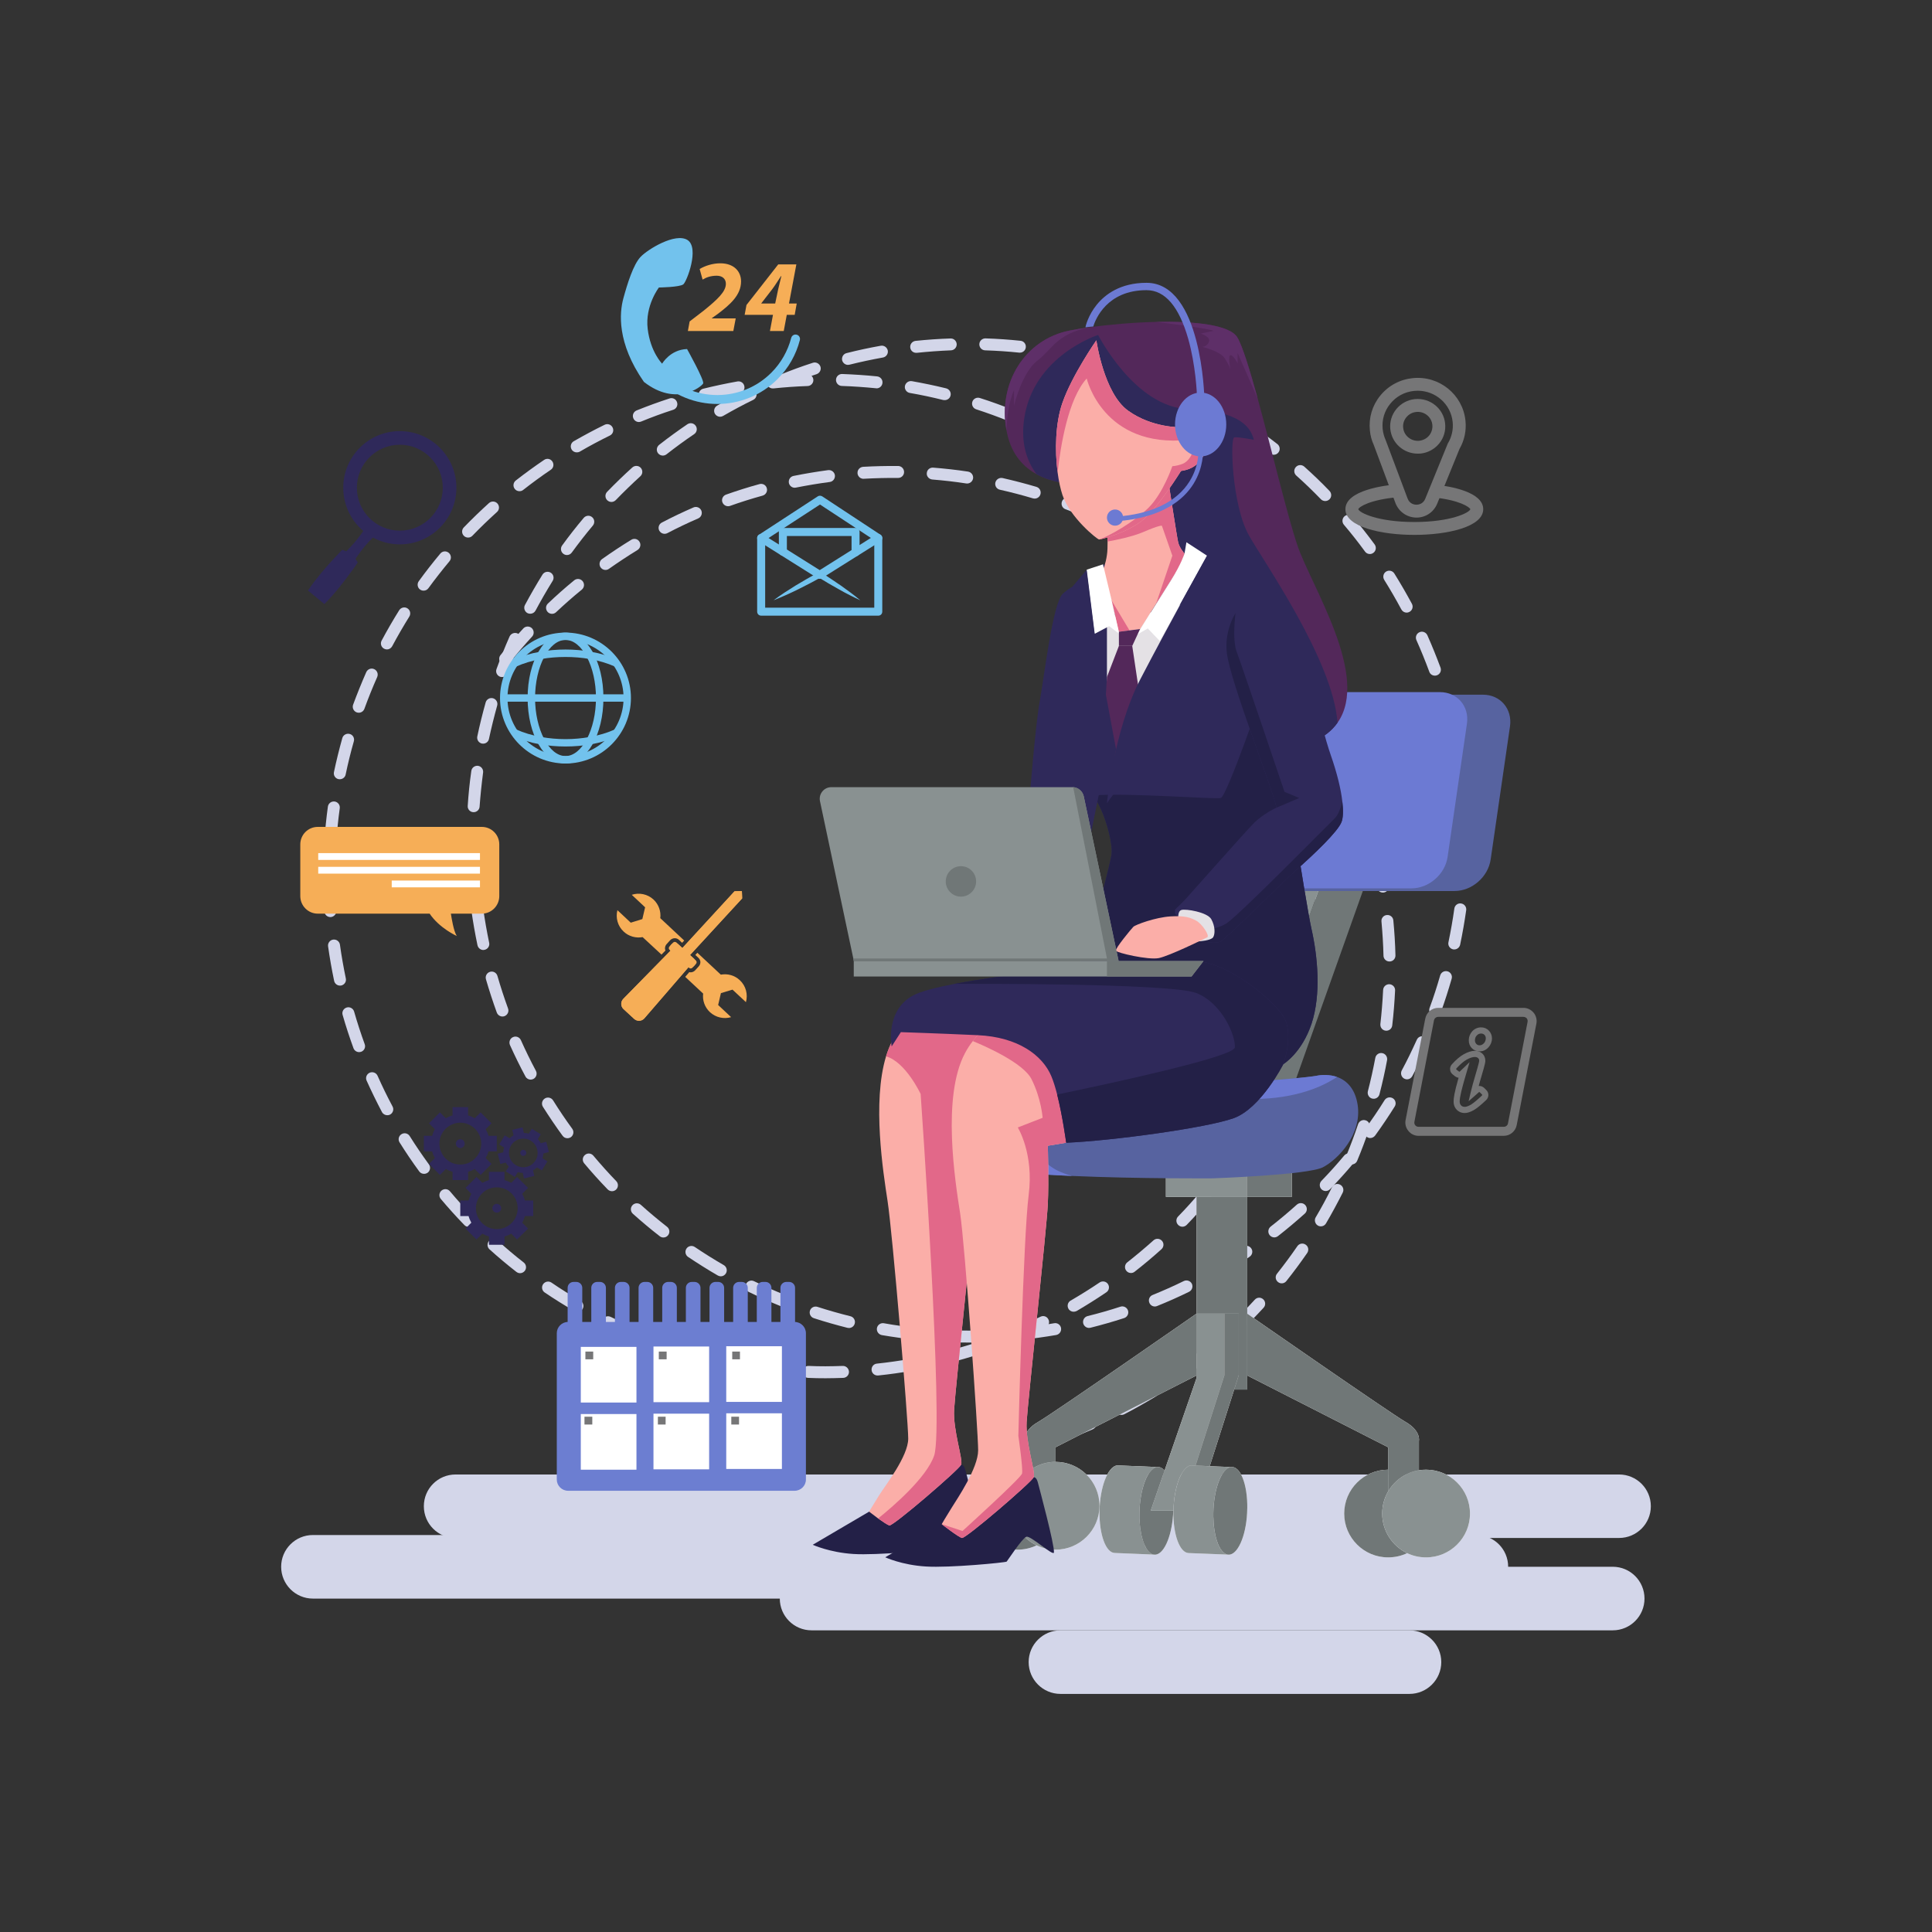 <svg version="1.2" xmlns="http://www.w3.org/2000/svg" viewBox="0 0 2100 2100" width="2100" height="2100">
	<rect x="0" y="0" width="2100" height="2100" fill="#333333" stroke="none"/>
	<title>vecteezy_24-hours-7-days-service-flat-style-illustration-vector-design_8779495-ai</title>
	<style>
		.s0 { fill: #d3d6e9 } 
		.s1 { fill: #ffffff } 
		.s2 { fill: #5763a0 } 
		.s3 { fill: #899191 } 
		.s4 { fill: #707777 } 
		.s5 { fill: #6c7ad3 } 
		.s6 { fill: #232047 } 
		.s7 { fill: #fbaea8 } 
		.s8 { fill: #e26889 } 
		.s9 { fill: #2f295a } 
		.s10 { fill: #53285a } 
		.s11 { fill: #5e2f68 } 
		.s12 { fill: #e4e1e5 } 
		.s13 { fill: #72c2ed } 
		.s14 { fill: #f6ae57 } 
		.s15 { fill: #767677 } 
		.s16 { fill: #6c7ed1 } 
	</style>
	<g id="_Artboards_">
	</g>
	<g id="design">
		<g id="&lt;Group&gt;">
			<path id="&lt;Path&gt;" class="s0" d="m1759.9 1671.7h-1264.7c-19.1 0-34.5-15.4-34.5-34.5 0-19.1 15.4-34.5 34.5-34.5h1264.7c19 0 34.5 15.4 34.5 34.5 0 19.1-15.5 34.5-34.5 34.5z"/>
			<path id="&lt;Path&gt;" class="s0" d="m1604.8 1737.6h-1264.7c-19 0-34.5-15.5-34.5-34.6 0-19.1 15.5-34.5 34.5-34.5h1264.7c19.1 0 34.5 15.4 34.5 34.5 0 19.1-15.4 34.6-34.5 34.6z"/>
			<path id="&lt;Path&gt;" class="s0" d="m1753 1772.1h-870.9c-19.1 0-34.5-15.5-34.5-34.5 0-19.1 15.4-34.6 34.5-34.6h870.9c19.1 0 34.5 15.5 34.5 34.6 0 19-15.4 34.5-34.5 34.5z"/>
			<path id="&lt;Path&gt;" class="s0" d="m1532 1841.2h-379.3c-19.1 0-34.6-15.5-34.6-34.6 0-19 15.5-34.5 34.6-34.5h379.3c19.1 0 34.6 15.5 34.6 34.5 0 19.1-15.5 34.6-34.6 34.6z"/>
			<g id="&lt;Group&gt;">
				<path id="&lt;Compound Path&gt;" class="s0" d="m897.3 1498.1q-0.1 0-0.1 0c-6.3 0-12.6-0.1-18.8-0.4-3.6-0.1-6.4-3.1-6.3-6.7 0.2-3.6 3.2-6.4 6.8-6.3 6 0.3 12.2 0.4 18.3 0.4 6.2 0 12.6-0.2 18.9-0.4 3.5-0.1 6.5 2.7 6.7 6.3 0.1 3.6-2.7 6.6-6.3 6.7-6.4 0.2-12.9 0.4-19.2 0.4zm-56.2-2.9q-0.3 0-0.7-0.1c-12.6-1.3-25.3-3-37.7-5.2-3.6-0.6-5.9-4-5.3-7.5 0.6-3.6 4-5.9 7.5-5.3 12.2 2.1 24.6 3.8 36.9 5.1 3.5 0.4 6.1 3.6 5.7 7.1-0.3 3.4-3.1 5.9-6.4 5.9zm112.7-0.1c-3.3 0-6.1-2.5-6.4-5.8-0.4-3.6 2.2-6.8 5.7-7.1 12.3-1.3 24.7-3.1 36.9-5.2 3.5-0.6 6.9 1.8 7.5 5.3 0.6 3.5-1.7 6.9-5.3 7.5-12.4 2.2-25.1 4-37.7 5.3q-0.3 0-0.7 0zm-186.8-12.9q-0.8 0-1.6-0.2c-12.3-3-24.6-6.5-36.6-10.4-3.4-1.1-5.3-4.8-4.2-8.2 1.1-3.4 4.8-5.3 8.2-4.2 11.7 3.8 23.7 7.3 35.7 10.2 3.5 0.9 5.6 4.4 4.8 7.9-0.8 3-3.4 4.9-6.3 4.9zm260.9-0.1c-2.9 0-5.6-2-6.3-4.9-0.9-3.5 1.3-7 4.7-7.9 12-3 24.1-6.4 35.8-10.2 3.4-1.2 7.1 0.7 8.2 4.1 1.1 3.4-0.8 7.1-4.2 8.2-12 3.9-24.3 7.5-36.6 10.5q-0.8 0.2-1.6 0.2zm-332.6-23.1q-1.2 0-2.4-0.4c-11.7-4.8-23.4-10-34.8-15.6-3.3-1.5-4.6-5.4-3-8.7 1.6-3.2 5.4-4.5 8.7-2.9 11.1 5.4 22.5 10.5 34 15.1 3.3 1.3 4.9 5.1 3.6 8.5-1 2.5-3.5 4-6.1 4zm404.2-0.2c-2.6 0-5-1.5-6.1-4-1.3-3.3 0.3-7.1 3.6-8.5 11.5-4.6 22.9-9.7 34-15.1 3.2-1.6 7.1-0.3 8.6 3 1.6 3.2 0.3 7.1-2.9 8.7-11.4 5.5-23.1 10.7-34.8 15.5q-1.2 0.5-2.4 0.4zm-471.8-32.8c-1.1 0-2.3-0.3-3.3-0.9-10.9-6.3-21.8-13.1-32.3-20.2-3-2-3.8-6-1.8-9 2.1-3 6.1-3.8 9.1-1.8 10.2 7 20.8 13.6 31.5 19.8 3.1 1.8 4.2 5.7 2.4 8.9-1.2 2-3.4 3.2-5.6 3.2zm539.3-0.2c-2.2 0-4.4-1.1-5.6-3.2-1.8-3.1-0.8-7.1 2.3-8.9 10.7-6.2 21.3-12.8 31.5-19.7 3-2 7.1-1.3 9.1 1.7 2 3 1.2 7-1.8 9-10.5 7.1-21.3 13.9-32.2 20.3-1.1 0.5-2.2 0.8-3.3 0.8zm-601.7-41.9c-1.4 0-2.8-0.5-4-1.4-10-7.8-19.8-16-29.2-24.5-2.7-2.4-2.9-6.5-0.5-9.2 2.4-2.6 6.5-2.9 9.2-0.5 9.2 8.3 18.7 16.4 28.5 24 2.8 2.2 3.3 6.3 1.1 9.1-1.3 1.6-3.2 2.5-5.1 2.5zm664-0.2c-1.9 0-3.8-0.8-5.1-2.5-2.2-2.8-1.7-6.9 1.1-9.1 9.7-7.6 19.3-15.7 28.5-23.9 2.6-2.4 6.8-2.2 9.2 0.5 2.4 2.6 2.1 6.7-0.5 9.1-9.4 8.5-19.2 16.7-29.2 24.5-1.2 1-2.6 1.4-4 1.4zm-720-50.2c-1.7 0-3.4-0.6-4.6-2-8.8-9-17.4-18.6-25.5-28.2-2.4-2.8-2-6.9 0.7-9.2 2.8-2.3 6.9-2 9.2 0.8 7.9 9.4 16.3 18.7 24.9 27.6 2.5 2.6 2.4 6.7-0.1 9.2-1.3 1.2-2.9 1.8-4.6 1.8zm775.9-0.1c-1.6 0-3.3-0.7-4.5-1.9-2.6-2.5-2.7-6.6-0.2-9.2 8.6-8.8 17-18.1 24.9-27.6 2.3-2.7 6.4-3.1 9.2-0.8 2.7 2.3 3.1 6.4 0.8 9.2-8.2 9.7-16.7 19.2-25.5 28.3-1.3 1.3-3 2-4.7 2zm-824.3-57.5c-2 0-4-0.9-5.2-2.6-7.5-10.2-14.7-20.9-21.4-31.6-1.9-3-1-7 2.1-8.9 3-1.9 7-1 8.9 2 6.6 10.5 13.6 20.8 20.9 30.8 2.1 2.9 1.5 7-1.4 9.1-1.2 0.8-2.5 1.2-3.9 1.2zm872.7-0.2c-1.3 0-2.7-0.4-3.8-1.2-2.9-2.1-3.6-6.2-1.4-9.1 7.2-10 14.2-20.4 20.8-30.8 1.9-3.1 5.9-4 8.9-2.1 3.1 1.9 4 5.9 2.1 9-6.7 10.7-13.9 21.3-21.3 31.5-1.3 1.8-3.3 2.7-5.3 2.7zm-912.6-63.5c-2.3 0-4.6-1.2-5.8-3.4-5.9-11.2-11.5-22.7-16.7-34.2-1.5-3.3 0-7.1 3.3-8.6 3.3-1.4 7.1 0 8.6 3.3 5 11.3 10.5 22.5 16.3 33.4 1.7 3.1 0.5 7.1-2.7 8.8-0.9 0.5-2 0.7-3 0.7zm952.6-0.3c-1.1 0-2.1-0.2-3.1-0.8-3.2-1.6-4.4-5.6-2.7-8.7 5.8-11 11.3-22.2 16.4-33.5 1.4-3.3 5.3-4.7 8.5-3.3 3.3 1.5 4.8 5.3 3.3 8.6-5.1 11.6-10.8 23.1-16.7 34.3-1.2 2.2-3.4 3.4-5.7 3.4zm-983.3-68.3c-2.6 0-5.1-1.6-6.1-4.3-4.3-11.8-8.3-24-11.8-36.2-1-3.4 1-7 4.5-8 3.4-1 7 1 8 4.4 3.4 11.9 7.3 23.8 11.5 35.4 1.3 3.4-0.5 7.1-3.8 8.3q-1.2 0.4-2.3 0.4zm1013.9-0.5q-1.1 0-2.2-0.4c-3.4-1.2-5.1-4.9-3.9-8.3 4.2-11.6 8.1-23.5 11.5-35.4 1-3.4 4.6-5.4 8-4.4 3.5 0.9 5.5 4.5 4.5 8-3.5 12.2-7.4 24.3-11.8 36.2-0.9 2.7-3.4 4.3-6.1 4.3zm-1034.6-71.8c-3.1 0-5.7-2.1-6.4-5.1-2.6-12.4-4.8-25-6.6-37.6-0.5-3.5 2-6.8 5.5-7.3 3.6-0.5 6.9 2 7.4 5.5 1.7 12.3 3.9 24.6 6.4 36.7 0.8 3.5-1.5 6.9-5 7.7q-0.7 0.1-1.3 0.1zm1055.3-0.5q-0.6 0-1.3-0.2c-3.5-0.7-5.8-4.2-5-7.7 2.5-12 4.7-24.4 6.4-36.6 0.5-3.5 3.7-6 7.3-5.5 3.6 0.5 6 3.7 5.5 7.3-1.7 12.5-3.9 25.2-6.5 37.5-0.7 3.1-3.4 5.2-6.4 5.2zm-1065.8-74c-3.4 0-6.2-2.6-6.5-6-0.9-12.6-1.3-25.4-1.3-38.1 0-3.6 2.9-6.5 6.5-6.5q0 0 0 0c3.6 0 6.5 2.9 6.5 6.5 0 12.4 0.4 24.9 1.3 37.2 0.2 3.5-2.5 6.6-6 6.9q-0.3 0-0.5 0zm1076.2-0.5q-0.2 0-0.5 0c-3.5-0.3-6.2-3.4-6-7 0.9-12.3 1.3-24.8 1.3-37.1v-1.1c0-3.6 2.9-6.5 6.5-6.5q0 0 0 0c3.6 0 6.5 2.9 6.5 6.5v1.1c0 12.6-0.5 25.4-1.3 38-0.3 3.4-3.1 6.1-6.5 6.1zm-1076.3-74.7q-0.2 0-0.4 0c-3.6-0.3-6.3-3.4-6.1-7 0.9-12.6 2.2-25.4 3.9-37.9 0.5-3.5 3.8-6 7.4-5.5 3.5 0.5 6 3.8 5.5 7.3-1.7 12.2-2.9 24.7-3.8 37-0.2 3.4-3.1 6.1-6.5 6.1zm1076.2-1.6c-3.4 0-6.2-2.6-6.5-6.1-0.8-12.3-2.2-24.7-3.9-36.9-0.5-3.6 2-6.9 5.6-7.4 3.5-0.5 6.8 2 7.3 5.5 1.8 12.5 3.1 25.3 4 37.9 0.3 3.6-2.4 6.7-6 7q-0.3 0-0.5 0zm-1065.9-73q-0.6 0-1.3-0.1c-3.5-0.7-5.8-4.2-5-7.7 2.6-12.4 5.7-24.8 9.1-37 1-3.4 4.6-5.4 8.1-4.4 3.4 0.9 5.4 4.5 4.4 8-3.4 11.9-6.4 24-8.9 36.1-0.6 3-3.3 5.1-6.4 5.1zm1055.4-1.5c-3 0-5.7-2.1-6.4-5.2-2.5-12-5.6-24.2-9-36-1-3.5 1-7.1 4.5-8.1 3.4-1 7 1 8 4.5 3.5 12.1 6.6 24.6 9.3 36.9 0.7 3.5-1.5 7-5 7.7q-0.7 0.2-1.4 0.2zm-1034.7-70.8q-1.2 0-2.3-0.4c-3.3-1.2-5.1-4.9-3.9-8.3 4.4-11.9 9.2-23.8 14.3-35.4 1.5-3.3 5.3-4.8 8.6-3.3 3.3 1.5 4.7 5.3 3.3 8.6-5 11.3-9.7 22.9-13.9 34.5-1 2.7-3.5 4.3-6.1 4.3zm1013.9-1.5c-2.7 0-5.2-1.6-6.1-4.3-4.3-11.5-9-23.1-14-34.4-1.5-3.3 0-7.1 3.2-8.6 3.3-1.4 7.2 0 8.6 3.3 5.2 11.5 10 23.4 14.4 35.3 1.2 3.3-0.5 7.1-3.9 8.3q-1.1 0.4-2.2 0.4zm-983.3-67.3c-1.1 0-2.1-0.3-3.1-0.8-3.2-1.7-4.4-5.6-2.7-8.8 6-11.2 12.4-22.3 19.1-33 1.9-3 5.9-4 8.9-2.1 3.1 1.9 4 5.9 2.1 9-6.5 10.5-12.8 21.3-18.6 32.2-1.2 2.2-3.4 3.5-5.7 3.5zm952.5-1.3c-2.3 0-4.5-1.2-5.7-3.4-5.8-10.9-12.1-21.7-18.7-32.2-1.9-3-0.9-7 2.1-8.9 3-1.9 7-1 9 2 6.7 10.7 13.1 21.8 19.1 32.9 1.7 3.2 0.5 7.1-2.7 8.8-1 0.6-2 0.8-3.1 0.8zm-912.7-62.6c-1.3 0-2.6-0.4-3.8-1.2-2.9-2.1-3.5-6.2-1.4-9.1 7.4-10.2 15.3-20.3 23.4-30 2.3-2.8 6.4-3.2 9.2-0.8 2.7 2.3 3.1 6.4 0.8 9.1-7.9 9.5-15.6 19.3-22.9 29.3-1.3 1.8-3.2 2.7-5.3 2.7zm872.7-1.1c-2 0-3.9-0.9-5.2-2.6-7.3-10-15-19.8-23-29.3-2.3-2.7-1.9-6.8 0.8-9.1 2.8-2.4 6.9-2 9.2 0.7 8.1 9.7 16 19.8 23.5 30 2.1 2.9 1.5 7-1.4 9.1-1.2 0.8-2.5 1.2-3.9 1.2zm-824.3-56.6c-1.6 0-3.3-0.6-4.5-1.8-2.6-2.5-2.7-6.6-0.2-9.2 8.8-9.1 18-18 27.4-26.5 2.7-2.4 6.8-2.2 9.2 0.5 2.4 2.7 2.2 6.8-0.5 9.2-9.2 8.3-18.2 17-26.7 25.8-1.3 1.4-3 2-4.7 2zm775.9-0.9c-1.7 0-3.4-0.7-4.7-2-8.6-8.8-17.6-17.5-26.8-25.8-2.7-2.4-2.9-6.5-0.5-9.2 2.4-2.6 6.5-2.9 9.2-0.5 9.4 8.5 18.6 17.4 27.4 26.5 2.5 2.6 2.5 6.7-0.1 9.2-1.3 1.2-2.9 1.8-4.5 1.8zm-720.1-49.5c-1.9 0-3.8-0.8-5.1-2.5-2.2-2.8-1.7-6.9 1.1-9.1 10-7.8 20.3-15.3 30.8-22.4 3-2.1 7-1.3 9 1.7 2 3 1.3 7-1.7 9-10.2 6.9-20.3 14.3-30 21.9-1.2 1-2.6 1.4-4.1 1.4zm664.1-0.8c-1.4 0-2.8-0.4-4-1.4-9.8-7.6-19.9-14.9-30.1-21.8-3-2-3.8-6.1-1.8-9 2-3 6-3.8 9-1.8 10.5 7.1 20.9 14.6 30.9 22.4 2.8 2.2 3.3 6.3 1.1 9.1-1.3 1.6-3.2 2.5-5.1 2.5zm-601.8-41.4c-2.2 0-4.4-1.1-5.6-3.2-1.8-3.1-0.8-7.1 2.3-8.9 11-6.3 22.3-12.4 33.6-17.9 3.2-1.6 7.1-0.3 8.7 3 1.6 3.2 0.3 7.1-3 8.7-11 5.4-22.1 11.3-32.7 17.5-1.1 0.6-2.2 0.8-3.3 0.8zm539.3-0.7c-1.1 0-2.2-0.2-3.2-0.8-10.7-6.2-21.8-12.1-32.9-17.5-3.2-1.6-4.5-5.4-3-8.7 1.6-3.2 5.5-4.5 8.7-3 11.4 5.6 22.7 11.6 33.7 17.9 3.1 1.8 4.2 5.8 2.4 8.9-1.2 2.1-3.4 3.2-5.7 3.2zm-471.8-32.3c-2.6 0-5-1.6-6-4.1-1.4-3.3 0.2-7.1 3.6-8.5 11.7-4.7 23.7-9.1 35.7-13 3.5-1.2 7.1 0.7 8.2 4.1 1.2 3.4-0.7 7.1-4.1 8.2-11.8 3.8-23.5 8.1-34.9 12.8q-1.3 0.5-2.5 0.5zm404.1-0.6q-1.2 0-2.4-0.5c-11.5-4.6-23.3-8.9-35-12.7-3.4-1.1-5.3-4.7-4.2-8.2 1.1-3.4 4.8-5.2 8.2-4.1 12 3.8 24.1 8.2 35.9 12.9 3.3 1.4 4.9 5.2 3.6 8.5-1.1 2.5-3.5 4.1-6.1 4.1zm-332.6-22.8c-2.9 0-5.5-1.9-6.3-4.9-0.8-3.5 1.3-7 4.8-7.9 12.2-3 24.8-5.7 37.2-7.9 3.6-0.6 6.9 1.7 7.5 5.3 0.7 3.5-1.7 6.9-5.2 7.5-12.2 2.1-24.4 4.7-36.4 7.7q-0.8 0.2-1.6 0.2zm261-0.4q-0.8 0-1.6-0.1c-12-3-24.2-5.6-36.4-7.7-3.5-0.6-5.9-4-5.3-7.5 0.7-3.5 4-5.9 7.6-5.3 12.4 2.2 25 4.8 37.2 7.8 3.5 0.9 5.7 4.4 4.8 7.9-0.7 3-3.4 4.9-6.3 4.9zm-186.9-12.7c-3.3 0-6.1-2.4-6.4-5.8-0.4-3.5 2.2-6.7 5.7-7.1 12.6-1.3 25.4-2.2 38-2.7 3.6-0.1 6.6 2.7 6.8 6.3 0.1 3.6-2.7 6.6-6.3 6.7-12.4 0.4-24.8 1.3-37.1 2.6q-0.3 0-0.7 0zm112.8-0.1q-0.4 0-0.7-0.1c-12.3-1.2-24.7-2.1-37.1-2.5-3.6-0.1-6.4-3.1-6.3-6.7 0.1-3.6 3.1-6.4 6.7-6.3 12.7 0.5 25.5 1.3 38 2.6 3.6 0.4 6.2 3.6 5.8 7.1-0.3 3.4-3.1 5.9-6.4 5.9z"/>
			</g>
			<g id="&lt;Group&gt;">
				<path id="&lt;Compound Path&gt;" class="s0" d="m1053 1459.3c-6.2 0-12.6-0.1-18.8-0.3-3.6-0.1-6.4-3.1-6.2-6.7 0.1-3.6 3-6.4 6.7-6.3 12.3 0.4 24.8 0.4 37.2 0 3.6-0.1 6.6 2.7 6.7 6.2 0.1 3.6-2.7 6.6-6.3 6.8-6.4 0.2-12.9 0.3-19.3 0.3zm-56.1-2.9q-0.3 0-0.7 0c-12.6-1.3-25.3-3.1-37.7-5.2-3.5-0.7-5.9-4-5.3-7.6 0.6-3.5 4-5.9 7.5-5.3 12.2 2.2 24.6 3.9 36.9 5.2 3.5 0.3 6.1 3.5 5.8 7.1-0.4 3.3-3.2 5.8-6.5 5.8zm112.7 0c-3.3 0-6.1-2.5-6.4-5.9-0.4-3.5 2.2-6.7 5.8-7.1 12.3-1.3 24.7-3 36.8-5.1 3.5-0.7 6.9 1.7 7.5 5.2 0.6 3.6-1.7 6.9-5.3 7.6-12.4 2.1-25.1 3.9-37.7 5.2q-0.3 0.1-0.7 0.1zm-186.8-12.9q-0.8 0-1.6-0.2c-12.3-3.1-24.6-6.6-36.6-10.5-3.4-1.1-5.3-4.7-4.2-8.2 1.1-3.4 4.8-5.2 8.2-4.1 11.7 3.8 23.8 7.2 35.8 10.2 3.4 0.8 5.6 4.4 4.7 7.8-0.7 3-3.4 5-6.3 5zm260.9-0.1c-2.9 0-5.5-2-6.3-5-0.8-3.5 1.3-7 4.8-7.9 11.9-2.9 24-6.4 35.7-10.2 3.4-1.1 7.1 0.8 8.2 4.2 1.1 3.4-0.8 7.1-4.2 8.2-12 3.9-24.3 7.4-36.6 10.5q-0.8 0.2-1.6 0.2zm-332.5-23.1q-1.3 0-2.5-0.5c-11.7-4.7-23.4-10-34.8-15.5-3.2-1.6-4.6-5.5-3-8.7 1.6-3.2 5.5-4.6 8.7-3 11.1 5.4 22.5 10.5 34 15.1 3.3 1.4 4.9 5.2 3.6 8.5-1 2.5-3.5 4.1-6 4.1zm404.1-0.2c-2.6 0-5-1.5-6-4.1-1.4-3.3 0.2-7.1 3.5-8.4 11.5-4.7 22.9-9.7 34-15.2 3.2-1.5 7.1-0.2 8.7 3 1.5 3.2 0.2 7.1-3 8.7-11.4 5.6-23.1 10.8-34.8 15.5q-1.2 0.5-2.4 0.5zm-471.8-32.8c-1.1 0-2.2-0.3-3.3-0.9-10.9-6.3-21.8-13.2-32.3-20.2-3-2-3.7-6.1-1.7-9.1 2-2.9 6-3.7 9-1.7 10.2 6.9 20.8 13.5 31.5 19.7 3.1 1.8 4.2 5.8 2.4 8.9-1.2 2.1-3.4 3.3-5.6 3.3zm539.3-0.2c-2.2 0-4.4-1.2-5.6-3.3-1.8-3.1-0.7-7 2.4-8.8 10.6-6.2 21.2-12.9 31.5-19.8 2.9-2 7-1.2 9 1.8 2 2.9 1.2 7-1.8 9-10.4 7.1-21.3 13.9-32.2 20.2-1.1 0.6-2.2 0.9-3.3 0.9zm-601.7-42c-1.4 0-2.8-0.4-4-1.4-10-7.7-19.8-16-29.2-24.4-2.7-2.4-2.9-6.6-0.5-9.2 2.4-2.7 6.5-2.9 9.2-0.5 9.2 8.3 18.8 16.3 28.5 23.9 2.8 2.2 3.3 6.3 1.1 9.1-1.3 1.7-3.2 2.5-5.1 2.5zm664-0.1c-1.9 0-3.8-0.9-5.1-2.5-2.2-2.9-1.7-6.9 1.1-9.2 9.7-7.6 19.3-15.6 28.5-23.9 2.7-2.4 6.8-2.2 9.2 0.5 2.4 2.7 2.2 6.8-0.5 9.2-9.4 8.4-19.2 16.7-29.2 24.5-1.2 0.9-2.6 1.4-4 1.4zm-719.9-50.2c-1.7 0-3.4-0.7-4.7-2-8.8-9.1-17.4-18.6-25.5-28.3-2.3-2.7-2-6.8 0.8-9.1 2.7-2.4 6.8-2 9.1 0.7 8 9.5 16.3 18.8 24.9 27.7 2.5 2.5 2.5 6.7-0.1 9.2-1.3 1.2-2.9 1.8-4.5 1.8zm775.8-0.2c-1.6 0-3.2-0.6-4.5-1.8-2.6-2.5-2.6-6.6-0.2-9.2 8.6-8.9 17-18.2 24.9-27.7 2.4-2.7 6.5-3.1 9.2-0.7 2.8 2.3 3.1 6.4 0.8 9.1-8.1 9.7-16.7 19.2-25.5 28.3-1.3 1.3-3 2-4.7 2zm-824.3-57.4c-2 0-3.9-0.9-5.2-2.7-7.5-10.2-14.6-20.8-21.4-31.5-1.9-3.1-0.9-7.1 2.1-9 3-1.9 7.1-1 9 2.1 6.5 10.4 13.5 20.8 20.8 30.8 2.1 2.9 1.5 6.9-1.4 9.1-1.2 0.8-2.5 1.2-3.9 1.2zm872.7-0.2c-1.3 0-2.6-0.4-3.8-1.3-2.9-2.1-3.5-6.2-1.4-9.1 7.2-9.9 14.3-20.3 20.8-30.8 1.9-3 5.9-3.9 9-2 3 1.9 3.9 5.9 2 8.9-6.7 10.7-13.9 21.4-21.3 31.6-1.3 1.7-3.3 2.7-5.3 2.7zm-912.6-63.5c-2.3 0-4.6-1.3-5.7-3.5-6-11.1-11.6-22.6-16.8-34.1-1.4-3.3 0-7.2 3.3-8.6 3.3-1.5 7.1 0 8.6 3.3 5 11.2 10.5 22.4 16.3 33.3 1.7 3.2 0.5 7.1-2.6 8.8-1 0.5-2.1 0.8-3.1 0.8zm952.6-0.3c-1.1 0-2.1-0.3-3.1-0.8-3.1-1.7-4.3-5.6-2.7-8.8 5.9-10.9 11.3-22.2 16.4-33.4 1.4-3.3 5.3-4.8 8.6-3.3 3.2 1.4 4.7 5.3 3.3 8.5-5.2 11.6-10.8 23.1-16.8 34.3-1.2 2.2-3.4 3.5-5.7 3.5zm-983.3-68.3c-2.6 0-5.1-1.7-6.1-4.3-4.3-11.9-8.3-24.1-11.8-36.2-1-3.5 1-7.1 4.5-8.1 3.4-1 7 1 8 4.5 3.4 11.8 7.3 23.7 11.5 35.3 1.3 3.4-0.5 7.1-3.8 8.4q-1.1 0.4-2.3 0.4zm1013.9-0.5q-1.1 0-2.2-0.4c-3.4-1.3-5.1-5-3.9-8.4 4.3-11.6 8.1-23.5 11.5-35.3 1-3.5 4.6-5.5 8.1-4.5 3.4 1 5.4 4.6 4.4 8-3.5 12.2-7.4 24.4-11.7 36.3-1 2.6-3.5 4.3-6.2 4.3zm-1034.6-71.8c-3 0-5.7-2.1-6.4-5.2-2.6-12.3-4.8-25-6.6-37.5-0.5-3.6 2-6.9 5.5-7.4 3.6-0.4 6.9 2 7.4 5.6 1.7 12.2 3.9 24.5 6.4 36.6 0.8 3.5-1.5 7-5 7.7q-0.7 0.2-1.3 0.2zm1055.3-0.6q-0.6 0-1.3-0.1c-3.5-0.8-5.8-4.2-5-7.7 2.5-12.1 4.7-24.4 6.4-36.6 0.5-3.6 3.7-6.1 7.3-5.6 3.6 0.5 6.1 3.8 5.6 7.3-1.8 12.6-4 25.2-6.6 37.6-0.7 3-3.4 5.1-6.4 5.1zm-1065.8-73.9c-3.4 0-6.2-2.7-6.5-6.1-0.8-12.6-1.3-25.4-1.3-38.1 0-3.6 2.9-6.5 6.5-6.5q0 0 0 0c3.6 0 6.5 2.9 6.5 6.5 0 12.4 0.4 24.9 1.3 37.2 0.3 3.6-2.4 6.7-6 6.9q-0.3 0.1-0.5 0.1zm1076.2-0.6q-0.2 0-0.4 0c-3.6-0.2-6.3-3.3-6.1-6.9 0.9-12.3 1.3-24.8 1.3-37.2v-1c0-3.6 2.9-6.5 6.5-6.6q0 0 0 0c3.6 0 6.5 2.9 6.5 6.5v1.1c0 12.7-0.4 25.5-1.3 38.1-0.2 3.4-3.1 6-6.5 6zm-1076.2-74.7q-0.3 0-0.5 0c-3.6-0.2-6.3-3.3-6-6.9 0.8-12.7 2.1-25.4 3.9-37.9 0.5-3.6 3.7-6 7.3-5.6 3.5 0.5 6 3.8 5.5 7.4-1.6 12.2-2.9 24.6-3.8 37-0.2 3.4-3.1 6-6.4 6zm1076.1-1.6c-3.3 0-6.2-2.6-6.4-6-0.9-12.4-2.2-24.8-4-37-0.5-3.6 2-6.8 5.6-7.3 3.5-0.5 6.8 1.9 7.3 5.5 1.8 12.5 3.1 25.2 4 37.9 0.3 3.5-2.4 6.7-6 6.9q-0.2 0-0.5 0zm-1065.8-72.9q-0.7 0-1.4-0.1c-3.5-0.8-5.7-4.2-5-7.7 2.6-12.4 5.7-24.9 9.1-37 1-3.5 4.6-5.5 8.1-4.5 3.4 1 5.4 4.6 4.4 8-3.3 11.9-6.3 24-8.9 36.1-0.6 3.1-3.3 5.2-6.3 5.2zm1055.3-1.6c-3 0-5.7-2.1-6.3-5.1-2.6-12.1-5.7-24.2-9.1-36.1-1-3.4 1-7 4.5-8 3.4-1 7 1 8 4.4 3.5 12.2 6.6 24.6 9.3 37 0.7 3.5-1.5 6.9-5 7.7q-0.7 0.1-1.4 0.1zm-1034.7-70.8q-1.1 0-2.2-0.3c-3.4-1.3-5.2-5-3.9-8.4 4.3-11.9 9.1-23.8 14.2-35.4 1.5-3.2 5.3-4.7 8.6-3.3 3.3 1.5 4.8 5.3 3.3 8.6-5 11.3-9.7 22.9-13.9 34.6-1 2.6-3.5 4.2-6.1 4.2zm1013.9-1.5c-2.7 0-5.2-1.6-6.1-4.2-4.3-11.6-9-23.2-14-34.4-1.5-3.3 0-7.2 3.3-8.6 3.2-1.5 7.1 0 8.6 3.3 5.1 11.5 9.9 23.4 14.3 35.2 1.2 3.4-0.5 7.1-3.9 8.3q-1.1 0.4-2.2 0.4zm-983.3-67.3c-1.1 0-2.1-0.2-3.1-0.7-3.1-1.7-4.4-5.7-2.7-8.8 6-11.2 12.4-22.3 19.1-33.1 1.9-3 5.9-3.9 9-2 3 1.9 3.9 5.9 2 8.9-6.5 10.5-12.8 21.4-18.6 32.3-1.2 2.2-3.4 3.4-5.7 3.4zm952.6-1.2c-2.4 0-4.6-1.3-5.8-3.5-5.8-10.8-12.1-21.7-18.6-32.1-1.9-3.1-1-7.1 2-9 3-1.9 7.1-1 9 2.1 6.7 10.7 13.1 21.8 19.1 32.9 1.7 3.2 0.5 7.1-2.7 8.8-1 0.5-2 0.8-3 0.8zm-912.7-62.6c-1.4 0-2.7-0.4-3.9-1.3-2.9-2.1-3.5-6.2-1.4-9.1 7.4-10.2 15.3-20.3 23.5-30 2.3-2.7 6.4-3.1 9.1-0.8 2.8 2.3 3.1 6.4 0.8 9.2-7.9 9.4-15.6 19.3-22.9 29.3-1.2 1.7-3.2 2.7-5.2 2.7zm872.7-1.1c-2.1 0-4-0.9-5.3-2.7-7.3-10-15-19.8-23-29.2-2.3-2.8-1.9-6.9 0.8-9.2 2.8-2.3 6.9-2 9.2 0.8 8.1 9.7 16 19.7 23.5 29.9 2.1 2.9 1.5 7-1.4 9.1-1.2 0.9-2.5 1.3-3.8 1.3zm-824.4-56.6c-1.6 0-3.2-0.6-4.5-1.8-2.6-2.5-2.7-6.6-0.2-9.2 8.8-9.1 18-18 27.4-26.5 2.7-2.4 6.8-2.2 9.2 0.4 2.4 2.7 2.2 6.8-0.5 9.2-9.1 8.3-18.1 17-26.7 25.9-1.3 1.3-3 2-4.7 2zm775.9-1c-1.7 0-3.4-0.6-4.7-1.9-8.6-8.9-17.6-17.6-26.8-25.8-2.7-2.4-2.9-6.5-0.5-9.2 2.4-2.7 6.5-2.9 9.2-0.5 9.4 8.4 18.7 17.3 27.4 26.4 2.5 2.6 2.5 6.7-0.1 9.2-1.3 1.2-2.9 1.8-4.5 1.8zm-720-49.4c-2 0-3.9-0.9-5.2-2.5-2.2-2.8-1.7-6.9 1.2-9.2 9.9-7.8 20.3-15.3 30.7-22.4 3-2 7-1.2 9 1.7 2.1 3 1.3 7.1-1.7 9.1-10.2 6.9-20.3 14.3-30 21.9-1.2 0.9-2.6 1.4-4 1.4zm664-0.9c-1.4 0-2.8-0.4-4-1.3-9.7-7.6-19.9-15-30.1-21.9-3-2-3.8-6-1.8-9 2-3 6.1-3.8 9-1.8 10.5 7.1 20.9 14.6 30.9 22.4 2.8 2.2 3.3 6.3 1.1 9.1-1.3 1.7-3.2 2.5-5.1 2.5zm-601.8-41.3c-2.2 0-4.4-1.2-5.6-3.2-1.8-3.2-0.7-7.1 2.4-8.9 10.9-6.4 22.2-12.4 33.5-18 3.3-1.6 7.2-0.2 8.7 3 1.6 3.2 0.3 7.1-2.9 8.7-11.1 5.4-22.1 11.3-32.8 17.5-1 0.6-2.2 0.9-3.3 0.9zm539.4-0.7c-1.1 0-2.3-0.3-3.3-0.9-10.7-6.2-21.8-12-32.9-17.4-3.2-1.6-4.5-5.5-3-8.7 1.6-3.3 5.5-4.6 8.7-3 11.4 5.5 22.7 11.5 33.7 17.9 3.1 1.7 4.2 5.7 2.4 8.8-1.2 2.1-3.4 3.3-5.6 3.3zm-471.9-32.4c-2.5 0-5-1.5-6-4-1.3-3.4 0.3-7.2 3.6-8.5 11.7-4.8 23.7-9.2 35.8-13.1 3.4-1.1 7 0.8 8.2 4.2 1.1 3.4-0.8 7-4.2 8.2-11.7 3.8-23.5 8.1-34.9 12.7q-1.2 0.5-2.5 0.5zm404.1-0.6q-1.2 0-2.4-0.4c-11.5-4.7-23.2-8.9-35-12.7-3.4-1.1-5.3-4.8-4.2-8.2 1.1-3.4 4.8-5.3 8.2-4.2 12.1 3.9 24.1 8.3 35.9 13 3.3 1.3 4.9 5.1 3.6 8.5-1 2.5-3.5 4-6.1 4zm-332.6-22.7c-2.9 0-5.5-2-6.3-4.9-0.8-3.5 1.3-7.1 4.8-7.9 12.2-3.1 24.8-5.8 37.2-8 3.6-0.6 6.9 1.8 7.6 5.3 0.6 3.5-1.8 6.9-5.3 7.5-12.2 2.2-24.4 4.8-36.4 7.8q-0.8 0.2-1.6 0.2zm261-0.4q-0.8 0-1.6-0.2c-11.9-3-24.2-5.5-36.3-7.6-3.6-0.7-6-4-5.3-7.6 0.6-3.5 3.9-5.9 7.5-5.2 12.4 2.1 25 4.8 37.3 7.8 3.4 0.8 5.6 4.4 4.7 7.8-0.7 3-3.4 5-6.3 5zm-186.9-12.7c-3.3 0-6.1-2.5-6.4-5.8-0.4-3.6 2.2-6.8 5.8-7.2 12.5-1.3 25.3-2.2 37.9-2.6 3.6-0.2 6.6 2.6 6.8 6.2 0.1 3.6-2.7 6.6-6.3 6.7-12.3 0.5-24.8 1.4-37.1 2.7q-0.3 0-0.7 0zm112.8-0.2q-0.3 0-0.7 0c-12.2-1.3-24.7-2.1-37.1-2.5-3.6-0.1-6.4-3.1-6.3-6.7 0.1-3.6 3.2-6.4 6.7-6.3 12.7 0.4 25.5 1.3 38 2.6 3.6 0.3 6.2 3.5 5.8 7.1-0.3 3.3-3.1 5.8-6.4 5.8z"/>
			</g>
			<g id="&lt;Group&gt;">
				<path id="&lt;Path&gt;" class="s0" d="m1463.2 1256.7c-0.8 2-0.6 4.2 0.5 5.9 0.7 1.1 1.7 2 3 2.6 3.4 1.4 7.2-0.2 8.5-3.5 4.9-11.7 9.4-23.7 13.4-35.7 1.1-3.4-0.7-7.1-4.1-8.2-3.4-1.2-7.1 0.7-8.3 4.1-3.9 11.7-8.3 23.4-13 34.8z"/>
				<path id="&lt;Path&gt;" class="s0" d="m1363.9 1412.7c-8.3 9.1-17.1 18-26.1 26.5-2.2 2.1-2.6 5.5-1.1 8.1q0.4 0.5 0.9 1c2.4 2.7 6.6 2.8 9.2 0.3 9.1-8.7 18.1-17.8 26.7-27.2 2.4-2.6 2.2-6.7-0.4-9.1-2.7-2.5-6.8-2.3-9.2 0.4z"/>
				<path id="&lt;Path&gt;" class="s0" d="m1489.3 928.2c2.9 12.1 5.4 24.3 7.4 36.5q0.3 1.3 0.9 2.4c1.3 2.2 3.9 3.4 6.6 3 3.6-0.6 6-4 5.4-7.5-2.1-12.5-4.7-25.1-7.6-37.4-0.9-3.5-4.4-5.6-7.9-4.8-3.5 0.8-5.6 4.4-4.8 7.8z"/>
				<path id="&lt;Path&gt;" class="s0" d="m1501.6 1001.7c1.1 12.2 1.9 24.7 2.2 37.1 0 1.2 0.4 2.3 0.9 3.2 1.2 1.9 3.3 3.2 5.7 3.1 3.6 0 6.5-3 6.4-6.6-0.3-12.7-1.1-25.5-2.3-38.1-0.3-3.6-3.5-6.2-7.1-5.8-3.6 0.3-6.2 3.5-5.8 7.1z"/>
				<path id="&lt;Path&gt;" class="s0" d="m1503.4 1076c-0.6 12.3-1.6 24.8-3 37.1-0.1 1.5 0.2 2.9 0.9 4.1 1 1.7 2.8 2.9 4.8 3.1 3.6 0.4 6.8-2.1 7.2-5.7 1.5-12.6 2.5-25.4 3.1-38 0.2-3.6-2.6-6.6-6.2-6.8-3.6-0.1-6.6 2.6-6.8 6.2z"/>
				<path id="&lt;Path&gt;" class="s0" d="m1494.9 1149.9c-2.3 12.1-5 24.4-8.1 36.3-0.4 1.8-0.1 3.6 0.8 5 0.8 1.4 2.2 2.5 3.9 2.9 3.5 0.9 7-1.2 7.9-4.6 3.2-12.3 6-24.8 8.3-37.2 0.6-3.5-1.7-6.9-5.2-7.6-3.6-0.7-7 1.7-7.6 5.2z"/>
				<path id="&lt;Path&gt;" class="s0" d="m1430.1 1323.2c-1.3 2.1-1.1 4.7 0.1 6.7 0.5 0.9 1.3 1.6 2.2 2.2 3.1 1.8 7.1 0.8 8.9-2.3 6.4-10.9 12.5-22.2 18.2-33.5 1.6-3.2 0.3-7.1-3-8.7-3.2-1.6-7.1-0.3-8.7 2.9-5.5 11.1-11.4 22.1-17.7 32.7z"/>
				<path id="&lt;Path&gt;" class="s0" d="m1120.4 1570.9c-0.9-3.4-4.5-5.5-8-4.5-11.6 3.2-23.5 6-35.3 8.4q3.7 5.9 7.4 11.8c10.5-2.3 21-4.8 31.4-7.7 3.5-0.9 5.5-4.5 4.5-8z"/>
				<path id="&lt;Path&gt;" class="s0" d="m568.8 683.1c-8.6 9.3-16.9 19.1-24.8 29-1.7 2.1-1.8 5.1-0.5 7.4q0.6 0.9 1.5 1.7c2.9 2.2 6.9 1.8 9.2-1 7.7-9.7 15.8-19.2 24.2-28.3 2.4-2.6 2.2-6.7-0.4-9.2-2.7-2.4-6.8-2.2-9.2 0.4z"/>
				<path id="&lt;Path&gt;" class="s0" d="m632.4 640.9c2.8-2.3 3.2-6.4 0.9-9.2-2.3-2.8-6.4-3.2-9.2-0.9-9.8 8-19.4 16.5-28.5 25.2-2.3 2.1-2.7 5.5-1.1 8.1q0.3 0.6 0.8 1.1c2.5 2.6 6.6 2.7 9.2 0.2 8.9-8.4 18.3-16.7 27.9-24.5z"/>
				<path id="&lt;Path&gt;" class="s0" d="m1258.3 1509c-1.9-3.1-5.9-4-8.9-2.1l-0.9 0.5c-10.6 6.5-21.5 12.6-32.4 18.3-3.2 1.6-4.4 5.6-2.8 8.7q0.1 0.2 0.2 0.4c1.8 2.9 5.5 4 8.6 2.4 11.2-5.8 22.3-12.1 33.2-18.7l0.9-0.6c3-1.8 4-5.8 2.1-8.9z"/>
				<path id="&lt;Path&gt;" class="s0" d="m1319.1 1464.7c-2.3-2.8-6.4-3.2-9.2-0.9-9.5 7.8-19.4 15.4-29.5 22.6-2.8 1.9-3.5 5.7-1.8 8.6q0.2 0.2 0.3 0.4c2.1 2.9 6.1 3.6 9.1 1.5 10.3-7.3 20.4-15.1 30.2-23.1 2.8-2.3 3.2-6.4 0.9-9.1z"/>
				<path id="&lt;Path&gt;" class="s0" d="m1144.5 1564.8c1.6 2.5 4.8 3.8 7.7 2.7 12-4.2 23.9-8.9 35.5-13.9 3.3-1.4 4.8-5.3 3.4-8.6-1.5-3.3-5.3-4.8-8.6-3.3-11.3 4.9-23 9.5-34.6 13.6-3.4 1.2-5.1 4.9-4 8.3q0.3 0.6 0.6 1.2z"/>
				<path id="&lt;Path&gt;" class="s0" d="m1388.1 1384.4c-1.8 2.2-1.9 5.2-0.5 7.4q0.6 1 1.5 1.7c2.8 2.3 6.9 1.8 9.1-1 7.9-9.9 15.5-20.2 22.7-30.6 2-3 1.3-7-1.7-9-3-2.1-7-1.3-9 1.6-7 10.2-14.5 20.3-22.1 29.9z"/>
				<path id="&lt;Path&gt;" class="s0" d="m857.5 525q0.2 1.1 0.8 2c1.4 2.3 4.1 3.6 6.8 3 12.2-2.4 24.5-4.5 36.8-6.1 3.5-0.4 6-3.7 5.6-7.3-0.5-3.5-3.7-6-7.3-5.6-12.6 1.7-25.2 3.8-37.6 6.3-3.6 0.7-5.8 4.1-5.1 7.7z"/>
				<path id="&lt;Path&gt;" class="s0" d="m932.1 514.3c0 1.1 0.4 2.1 0.9 3 1.2 2 3.4 3.3 5.9 3.1 12.4-0.7 24.9-1 37.2-0.9 3.6 0.1 6.6-2.8 6.6-6.4 0-3.6-2.8-6.5-6.4-6.6-12.7-0.1-25.5 0.2-38.1 0.9-3.6 0.3-6.4 3.3-6.1 6.9z"/>
				<path id="&lt;Path&gt;" class="s0" d="m1007.4 514.2c-0.2 1.4 0.2 2.8 0.9 3.9 1 1.7 2.9 2.9 5 3.1 12.3 1 24.8 2.4 37 4.3 3.5 0.5 6.8-1.9 7.4-5.5 0.5-3.5-1.9-6.8-5.5-7.4-12.5-1.9-25.2-3.3-37.8-4.3-3.6-0.3-6.8 2.3-7 5.9z"/>
				<path id="&lt;Path&gt;" class="s0" d="m652.6 616.4q0.1 0.2 0.3 0.4c2.1 2.9 6.1 3.6 9 1.5 10.1-7.1 20.5-14 31.1-20.5 3-1.9 4-5.9 2.1-8.9-1.8-3.1-5.8-4.1-8.9-2.2-10.8 6.6-21.5 13.7-31.8 21-2.8 2-3.5 5.8-1.8 8.7z"/>
				<path id="&lt;Path&gt;" class="s0" d="m785.2 545.9q0.3 0.7 0.6 1.2c1.6 2.6 4.8 3.8 7.7 2.8 11.7-4.2 23.6-7.9 35.5-11.2 3.4-1 5.5-4.6 4.5-8-0.9-3.5-4.5-5.5-8-4.5-12.2 3.3-24.4 7.2-36.3 11.4-3.4 1.2-5.2 4.9-4 8.3z"/>
				<path id="&lt;Path&gt;" class="s0" d="m1082.7 529.4c0.9 1.4 2.3 2.5 4.1 2.9 12.1 2.7 24.2 5.9 36 9.4 3.5 1 7.1-1 8.1-4.4 1-3.5-0.9-7.1-4.4-8.1-12.1-3.6-24.5-6.8-36.8-9.6-3.5-0.7-7 1.5-7.8 5-0.4 1.7 0 3.4 0.8 4.8z"/>
				<path id="&lt;Path&gt;" class="s0" d="m716.6 576.8q0.1 0.2 0.2 0.3c1.8 2.9 5.5 4 8.6 2.4 10.9-5.7 22.2-11.1 33.5-16 3.3-1.4 4.8-5.3 3.4-8.6-1.4-3.2-5.3-4.8-8.6-3.3-11.5 5-23.1 10.5-34.3 16.4-3.2 1.6-4.5 5.6-2.8 8.8z"/>
				<path id="&lt;Path&gt;" class="s0" d="m1223.3 582c0.5 0.9 1.4 1.7 2.4 2.3 10.9 5.9 21.6 12.2 32 18.9 3.1 1.9 7.1 1 9-2 1.9-3.1 1-7.1-2-9-10.6-6.8-21.7-13.3-32.8-19.3-3.1-1.7-7.1-0.6-8.8 2.6-1.1 2.1-1 4.6 0.2 6.5z"/>
				<path id="&lt;Path&gt;" class="s0" d="m1154.8 550.8c0.8 1.2 1.9 2.2 3.3 2.7 11.6 4.3 23.1 9.1 34.3 14.2 3.3 1.5 7.2 0.1 8.7-3.2 1.4-3.3 0-7.1-3.3-8.6-11.5-5.3-23.3-10.2-35.1-14.6-3.4-1.2-7.2 0.5-8.4 3.8-0.7 2-0.5 4 0.5 5.7z"/>
				<path id="&lt;Path&gt;" class="s0" d="m1343.8 671.3q0.4 0.6 1 1.2c8.8 8.7 17.4 17.8 25.6 27 2.3 2.7 6.4 3 9.1 0.6 2.7-2.4 3-6.5 0.6-9.2-8.4-9.5-17.2-18.8-26.2-27.6-2.5-2.6-6.6-2.5-9.2 0-2.1 2.2-2.4 5.5-0.9 8z"/>
				<path id="&lt;Path&gt;" class="s0" d="m1434.9 790.3c6.1 10.8 11.9 21.9 17.2 33q0.2 0.3 0.3 0.6c1.7 2.8 5.3 3.9 8.4 2.4 3.2-1.5 4.6-5.4 3-8.6-5.4-11.4-11.3-22.8-17.6-33.8-1.7-3.1-5.7-4.2-8.8-2.5-3.1 1.8-4.2 5.8-2.5 8.9z"/>
				<path id="&lt;Path&gt;" class="s0" d="m1393.6 727.7q0.1 0.3 0.4 0.6c7.4 9.8 14.7 20 21.5 30.3 2 3 6 3.8 9 1.8 3-2 3.8-6 1.9-9-7-10.6-14.4-21-22.1-31-2.2-2.9-6.3-3.4-9.1-1.2-2.7 2-3.3 5.7-1.6 8.5z"/>
				<path id="&lt;Path&gt;" class="s0" d="m1467 857.4c4.5 11.5 8.7 23.2 12.4 35q0.2 0.8 0.6 1.5c1.6 2.4 4.6 3.7 7.6 2.8 3.4-1.1 5.3-4.8 4.2-8.2-3.8-12.1-8.1-24.1-12.7-35.9-1.4-3.3-5.1-5-8.5-3.7-3.3 1.4-5 5.1-3.6 8.5z"/>
				<path id="&lt;Path&gt;" class="s0" d="m1286.7 622.4q0.6 1 1.6 1.8c10 7.4 19.7 15.1 29.1 23.2 2.7 2.3 6.9 2 9.2-0.7 2.3-2.8 2-6.9-0.7-9.2-9.6-8.2-19.7-16.2-29.8-23.7-2.9-2.2-7-1.6-9.1 1.3-1.6 2.2-1.7 5.1-0.3 7.3z"/>
			</g>
			<g id="&lt;Group&gt;">
				<g id="&lt;Group&gt;">
					<path id="&lt;Path&gt;" class="s1" d="m1404.1 1185.7v115.3h-48.4v-115.3z"/>
					<path id="&lt;Path&gt;" class="s1" d="m1355.7 1185.7v115.3h-88.4v-40.3h66.4v-75z"/>
					<path id="&lt;Path&gt;" class="s1" d="m1355.7 1301v209.4h-14.2l5-15.7v-66.8h-45.5v68.7l-0.5 1.6v-197.2z"/>
					<g id="&lt;Group&gt;">
						<path id="&lt;Path&gt;" class="s1" d="m1529.5 1688.2c-6.3 3-13.3 4.6-20.7 4.6-26.3 0-47.7-21.3-47.7-47.6 0-26.4 21.4-47.7 47.7-47.7v23.7c-4.1 7.1-6.4 15.2-6.4 24 0 18.9 11.1 35.3 27.1 43z"/>
						<path id="&lt;Path&gt;" class="s1" d="m1597.8 1645.2c0 26.3-21.4 47.6-47.7 47.6-7.4 0-14.4-1.6-20.6-4.6-16-7.7-27.1-24.1-27.1-43 0-8.8 2.3-16.9 6.4-24 4.8-8.2 12-14.9 20.7-19.1 4-1.9 8.2-3.3 12.8-4q3.8-0.6 7.8-0.6c26.3 0 47.7 21.3 47.7 47.7z"/>
						<path id="&lt;Path&gt;" class="s1" d="m1542.3 1566.3v31.8c-4.6 0.7-8.8 2.1-12.8 4-8.7 4.2-15.9 10.9-20.7 19.1v-48.1l-153.1-78v-67.2c0 0 155.2 107.9 172.1 117.7 17 9.7 14.5 20.7 14.5 20.7z"/>
					</g>
					<g id="&lt;Group&gt;">
						<path id="&lt;Path&gt;" class="s1" d="m1126.8 1679.7c-6.3 3-13.3 4.7-20.7 4.7-26.3 0-47.6-21.4-47.6-47.7 0-26.4 21.3-47.7 47.6-47.7q4.1 0 7.9 0.6v13.1c-8.8 8.6-14.3 20.7-14.3 34 0 18.9 11.1 35.3 27.1 43z"/>
						<path id="&lt;Path&gt;" class="s1" d="m1300.5 1427.9v67.2l-153.1 78v15.9c-7.4 0-14.4 1.7-20.6 4.7-4.8 2.3-9.1 5.3-12.8 9v-36.4c0 0-2.6-11 14.4-20.7 17-9.8 172.1-117.7 172.1-117.7z"/>
						<path id="&lt;Path&gt;" class="s1" d="m1195.1 1636.7c0 26.3-21.4 47.7-47.7 47.7-7.4 0-14.4-1.7-20.6-4.7-16-7.7-27.1-24.1-27.1-43 0-13.3 5.5-25.4 14.3-34 3.7-3.7 8-6.7 12.8-9 6.2-3 13.2-4.7 20.6-4.7 26.3 0 47.7 21.3 47.7 47.7z"/>
					</g>
					<path id="&lt;Path&gt;" class="s1" d="m1330.9 1427.9v66.8l-5 15.7-26.4 82.6-5-0.2c-10 1.4-18.5 23.3-19 49.1h-24.7l15-43.4 34.7-100.3 0.5-1.6v-68.7z"/>
					<path id="&lt;Path&gt;" class="s1" d="m1346.5 1427.9v66.8l-5 15.7-26.6 83.3-15.4-0.7 26.4-82.6 5-15.7v-66.8z"/>
					<g id="&lt;Group&gt;">
						<g id="&lt;Group&gt;">
							<path id="&lt;Path&gt;" class="s1" d="m1334.5 1689.8q0.3 0 0.6 0l-43.2-1.7c-9.6-0.4-16.8-20-16.5-45.1q0-0.5 0.1-1.1c0.5-25.8 9-47.7 19-49.1l5 0.2 15.4 0.7 23 0.9c-10.2 1.5-18.7 23.9-19.1 50.2q0 2 0 4 0 0.6 0.1 1.2 0 2.3 0.2 4.5 0 1 0.1 2 0.1 0.3 0.1 0.6 0 0.7 0.1 1.3 0.1 1.1 0.3 2.3 0.1 0.9 0.2 1.8 0.1 0.5 0.2 1 0.3 2.1 0.7 4 0.2 0.8 0.3 1.6 0.1 0.2 0.1 0.4 0.1 0.3 0.2 0.7 0.1 0.5 0.3 1.1 0.2 0.9 0.5 1.8 0.2 0.8 0.5 1.6 0.2 0.6 0.4 1.2 0.3 1 0.7 2 0.3 0.7 0.6 1.4 0.2 0.4 0.4 0.9 0.3 0.6 0.7 1.2 0 0.1 0.1 0.2 0.2 0.4 0.4 0.8 0.1 0.3 0.3 0.6 0.2 0.2 0.3 0.5 0.2 0.3 0.4 0.5 1.2 1.8 2.4 3 0.3 0.2 0.5 0.4 1.1 1 2.2 1.6 0.4 0.2 0.9 0.4 0 0 0.1 0 0.4 0.2 0.7 0.2 0.3 0.1 0.7 0.2z"/>
						</g>
						<g id="&lt;Group&gt;">
							<path id="&lt;Path&gt;" class="s1" d="m1355.7 1639.6c-0.3 26.2-8.9 48.7-19.1 50.2q-0.7 0.1-1.5 0-0.3 0-0.6 0-0.4-0.1-0.7-0.2-0.3-0.1-0.7-0.2-0.1 0-0.1 0-0.5-0.2-0.9-0.4-1.1-0.6-2.2-1.6-0.3-0.2-0.5-0.4-1.2-1.2-2.4-3-0.2-0.2-0.4-0.5-0.1-0.3-0.3-0.5-0.2-0.3-0.3-0.6-0.2-0.4-0.4-0.8-0.1-0.1-0.1-0.2-0.4-0.6-0.7-1.2-0.2-0.5-0.4-0.9-0.3-0.7-0.6-1.4-0.4-1-0.7-2-0.2-0.6-0.4-1.2-0.3-0.8-0.5-1.6-0.3-0.9-0.5-1.8-0.2-0.6-0.3-1.1-0.1-0.4-0.2-0.7 0-0.2-0.1-0.4-0.1-0.8-0.3-1.6-0.4-1.9-0.7-4-0.1-0.5-0.2-1-0.1-0.9-0.2-1.8-0.2-1.2-0.3-2.3-0.1-0.6-0.1-1.3 0-0.3-0.1-0.6-0.1-1-0.1-2-0.2-2.2-0.2-4.5-0.1-0.6-0.1-1.2 0-2 0-4c0.4-26.3 8.9-48.7 19.1-50.2 10.2-1.4 18.2 18.7 17.8 45z"/>
						</g>
					</g>
					<g id="&lt;Group&gt;">
						<g id="&lt;Group&gt;">
							<path id="&lt;Path&gt;" class="s1" d="m1255 1689.8l-43.4-1.8c-9.6-0.3-16.8-19.9-16.5-45 0.4-26.3 8.9-48.7 19.1-50.2l43.4 1.8c-10.2 1.5-18.7 23.9-19.1 50.2-0.3 25.1 6.9 44.6 16.5 45z"/>
						</g>
						<g id="&lt;Group&gt;">
							<path id="&lt;Path&gt;" class="s1" d="m1275.3 1641.9c-0.8 25.3-9.1 46.5-19 47.9q-0.8 0.1-1.5 0-0.2 0-0.4 0-0.2 0-0.5-0.1-0.2 0-0.4-0.1-0.3-0.1-0.7-0.2-0.1 0-0.1 0-0.5-0.2-0.9-0.4-0.3-0.2-0.6-0.4-0.3-0.2-0.6-0.4-0.1 0-0.1 0-0.1-0.1-0.1-0.1-0.2-0.1-0.4-0.3-0.2-0.2-0.4-0.3-0.4-0.4-0.8-0.8-0.3-0.4-0.7-0.8-0.2-0.2-0.4-0.4-0.2-0.4-0.5-0.7-0.3-0.4-0.5-0.8-0.2-0.2-0.4-0.5-0.1-0.3-0.3-0.5-0.2-0.3-0.3-0.6-0.9-1.5-1.6-3.1-0.3-0.7-0.6-1.4-0.3-0.7-0.6-1.5-0.2-0.6-0.4-1.2-0.4-1.3-0.8-2.6-0.1-0.4-0.2-0.9-0.3-0.9-0.5-1.8-0.1-0.4-0.2-0.8-0.2-1-0.4-1.9-0.1-0.8-0.3-1.6-0.2-1-0.3-2.1-0.1-0.5-0.2-1-0.1-0.6-0.2-1.3 0-0.1 0-0.1-0.1-0.7-0.2-1.3 0-0.1 0-0.1 0-0.7-0.1-1.3-0.1-0.8-0.2-1.6 0-0.7-0.1-1.4-0.2-2.7-0.3-5.5 0-0.5 0-1.1 0-2 0-4c0.4-26.3 8.9-48.7 19.1-50.2 3-0.4 5.8 1 8.2 3.9l-15 43.4z"/>
						</g>
					</g>
				</g>
				<path id="&lt;Path&gt;" class="s2" d="m1408.3 816.9l3.1 89.8-22.6 58.9h22.6l21.5-58.9v-89.8z"/>
				<path id="&lt;Path&gt;" class="s3" d="m1503.3 816.9v89.8h-48.4v-89.8z"/>
				<path id="&lt;Path&gt;" class="s3" d="m1454.9 816.9v89.8h-22v-89.8z"/>
				<path id="&lt;Path&gt;" class="s4" d="m1503.3 906.7l-99.2 279h-48.4l99.2-279z"/>
				<path id="&lt;Path&gt;" class="s3" d="m1454.9 906.7l-99.2 279h-22l99.2-279z"/>
				<g id="&lt;Group&gt;">
					<path id="&lt;Path&gt;" class="s4" d="m1404.1 1185.7v115.3h-48.4v-115.3z"/>
					<path id="&lt;Path&gt;" class="s3" d="m1355.7 1185.7v115.3h-88.4v-40.3h66.4v-75z"/>
					<path id="&lt;Path&gt;" class="s4" d="m1355.7 1301v209.4h-14.2l5-15.7v-66.8h-45.5v68.7l-0.5 1.6v-197.2z"/>
					<g id="&lt;Group&gt;">
						<path id="&lt;Path&gt;" class="s4" d="m1529.5 1688.2c-6.3 3-13.3 4.6-20.7 4.6-26.3 0-47.7-21.3-47.7-47.6 0-26.4 21.4-47.7 47.7-47.7v23.7c-4.1 7.1-6.4 15.2-6.4 24 0 18.9 11.1 35.3 27.1 43z"/>
						<path id="&lt;Path&gt;" class="s3" d="m1597.8 1645.2c0 26.3-21.4 47.6-47.7 47.6-7.4 0-14.4-1.6-20.6-4.6-16-7.7-27.1-24.1-27.1-43 0-8.8 2.3-16.9 6.4-24 4.8-8.2 12-14.9 20.7-19.1 4-1.9 8.2-3.3 12.8-4q3.8-0.6 7.8-0.6c26.3 0 47.7 21.3 47.7 47.7z"/>
						<path id="&lt;Path&gt;" class="s4" d="m1542.3 1566.3v31.8c-4.6 0.7-8.8 2.1-12.8 4-8.7 4.2-15.9 10.9-20.7 19.1v-48.1l-153.1-78v-67.2c0 0 155.2 107.9 172.1 117.7 17 9.7 14.5 20.7 14.5 20.7z"/>
					</g>
					<g id="&lt;Group&gt;">
						<path id="&lt;Path&gt;" class="s4" d="m1126.8 1679.7c-6.3 3-13.3 4.7-20.7 4.7-26.3 0-47.6-21.4-47.6-47.7 0-26.4 21.3-47.7 47.6-47.7q4.1 0 7.9 0.6v13.1c-8.8 8.6-14.3 20.7-14.3 34 0 18.9 11.1 35.3 27.1 43z"/>
						<path id="&lt;Path&gt;" class="s4" d="m1300.5 1427.9v67.2l-153.1 78v15.9c-7.4 0-14.4 1.7-20.6 4.7-4.8 2.3-9.1 5.3-12.8 9v-36.4c0 0-2.6-11 14.4-20.7 17-9.8 172.1-117.7 172.1-117.7z"/>
						<path id="&lt;Path&gt;" class="s3" d="m1195.1 1636.7c0 26.3-21.4 47.7-47.7 47.7-7.4 0-14.4-1.7-20.6-4.7-16-7.7-27.1-24.1-27.1-43 0-13.3 5.5-25.4 14.3-34 3.7-3.7 8-6.7 12.8-9 6.2-3 13.2-4.7 20.6-4.7 26.3 0 47.7 21.3 47.7 47.7z"/>
					</g>
					<path id="&lt;Path&gt;" class="s3" d="m1330.9 1427.9v66.8l-5 15.7-26.4 82.6-5-0.2c-10 1.4-18.5 23.3-19 49.1h-24.7l15-43.4 34.7-100.3 0.5-1.6v-68.7z"/>
					<path id="&lt;Path&gt;" class="s4" d="m1346.5 1427.9v66.8l-5 15.7-26.6 83.3-15.4-0.7 26.4-82.6 5-15.7v-66.8z"/>
					<g id="&lt;Group&gt;">
						<g id="&lt;Group&gt;">
							<path id="&lt;Path&gt;" class="s3" d="m1334.5 1689.8q0.3 0 0.6 0l-43.2-1.7c-9.6-0.4-16.8-20-16.5-45.1q0-0.5 0.1-1.1c0.5-25.8 9-47.7 19-49.1l5 0.2 15.4 0.7 23 0.9c-10.2 1.5-18.7 23.9-19.1 50.2q0 2 0 4 0 0.6 0.1 1.2 0 2.3 0.2 4.5 0 1 0.1 2 0.1 0.3 0.1 0.6 0 0.7 0.1 1.3 0.1 1.1 0.3 2.3 0.1 0.9 0.2 1.8 0.1 0.5 0.2 1 0.3 2.1 0.7 4 0.2 0.8 0.3 1.6 0.1 0.2 0.1 0.4 0.1 0.3 0.2 0.7 0.1 0.5 0.3 1.1 0.2 0.9 0.5 1.8 0.2 0.8 0.5 1.6 0.2 0.6 0.4 1.2 0.3 1 0.7 2 0.3 0.7 0.6 1.4 0.2 0.4 0.4 0.9 0.3 0.6 0.7 1.2 0 0.1 0.1 0.2 0.2 0.4 0.4 0.8 0.1 0.3 0.3 0.6 0.2 0.2 0.3 0.5 0.2 0.3 0.4 0.5 1.2 1.8 2.4 3 0.3 0.2 0.5 0.4 1.1 1 2.2 1.6 0.4 0.2 0.9 0.4 0 0 0.1 0 0.4 0.2 0.7 0.2 0.3 0.1 0.7 0.2z"/>
						</g>
						<g id="&lt;Group&gt;">
							<path id="&lt;Path&gt;" class="s4" d="m1355.7 1639.6c-0.3 26.2-8.9 48.7-19.1 50.2q-0.7 0.1-1.5 0-0.3 0-0.6 0-0.4-0.1-0.7-0.2-0.3-0.1-0.7-0.2-0.1 0-0.1 0-0.5-0.2-0.9-0.4-1.1-0.6-2.2-1.6-0.3-0.2-0.5-0.4-1.2-1.2-2.4-3-0.2-0.2-0.4-0.5-0.1-0.3-0.3-0.5-0.2-0.3-0.3-0.6-0.2-0.4-0.4-0.8-0.1-0.1-0.1-0.2-0.4-0.6-0.7-1.2-0.2-0.5-0.4-0.9-0.3-0.7-0.6-1.4-0.4-1-0.7-2-0.2-0.6-0.4-1.2-0.3-0.8-0.5-1.6-0.3-0.9-0.5-1.8-0.2-0.6-0.3-1.1-0.1-0.4-0.2-0.7 0-0.2-0.1-0.4-0.1-0.8-0.3-1.6-0.4-1.9-0.7-4-0.1-0.5-0.2-1-0.1-0.9-0.2-1.8-0.2-1.2-0.3-2.3-0.1-0.6-0.1-1.3 0-0.3-0.1-0.6-0.1-1-0.1-2-0.2-2.2-0.2-4.5-0.1-0.6-0.1-1.2 0-2 0-4c0.4-26.3 8.9-48.7 19.1-50.2 10.2-1.4 18.2 18.7 17.8 45z"/>
						</g>
					</g>
					<g id="&lt;Group&gt;">
						<g id="&lt;Group&gt;">
							<path id="&lt;Path&gt;" class="s3" d="m1255 1689.8l-43.4-1.8c-9.6-0.3-16.8-19.9-16.5-45 0.4-26.3 8.9-48.7 19.1-50.2l43.4 1.8c-10.2 1.5-18.7 23.9-19.1 50.2-0.3 25.1 6.9 44.6 16.5 45z"/>
						</g>
						<g id="&lt;Group&gt;">
							<path id="&lt;Path&gt;" class="s4" d="m1275.3 1641.9c-0.8 25.3-9.1 46.5-19 47.9q-0.8 0.1-1.5 0-0.2 0-0.4 0-0.2 0-0.5-0.1-0.2 0-0.4-0.1-0.3-0.1-0.7-0.2-0.1 0-0.1 0-0.5-0.2-0.9-0.4-0.3-0.2-0.6-0.4-0.3-0.2-0.6-0.4-0.1 0-0.1 0-0.1-0.1-0.1-0.1-0.2-0.1-0.4-0.3-0.2-0.2-0.4-0.3-0.4-0.4-0.8-0.8-0.3-0.4-0.7-0.8-0.2-0.2-0.4-0.4-0.2-0.4-0.5-0.7-0.3-0.4-0.5-0.8-0.2-0.2-0.4-0.5-0.1-0.3-0.3-0.5-0.2-0.3-0.3-0.6-0.9-1.5-1.6-3.1-0.3-0.7-0.6-1.4-0.3-0.7-0.6-1.5-0.2-0.6-0.4-1.2-0.4-1.3-0.8-2.6-0.1-0.4-0.2-0.9-0.3-0.9-0.5-1.8-0.1-0.4-0.2-0.8-0.2-1-0.4-1.9-0.1-0.8-0.3-1.6-0.2-1-0.3-2.1-0.1-0.5-0.2-1-0.1-0.6-0.2-1.3 0-0.1 0-0.1-0.1-0.7-0.2-1.3 0-0.1 0-0.1 0-0.7-0.1-1.3-0.1-0.8-0.2-1.6 0-0.7-0.1-1.4-0.2-2.7-0.3-5.5 0-0.5 0-1.1 0-2 0-4c0.4-26.3 8.9-48.7 19.1-50.2 3-0.4 5.8 1 8.2 3.9l-15 43.4z"/>
						</g>
					</g>
				</g>
				<path id="&lt;Path&gt;" class="s2" d="m1437.9 1268.8c-16.4 8.4-119.7 12-119.7 12 0 0-79.9 0.6-152.9-2.6-47.3-2-91.8-5.7-109.7-12-45.3-16.1-31.8-80.5-10.6-97.7 21.2-17.2 56-2.3 144.3 7 88.3 9.3 228.3-3.4 241.8-6.2 5.9-1.2 14.3-1.4 22.2 1.3 10.1 3.6 19.6 12.2 22.4 30.3 4.9 32.2-21.4 59.4-37.8 67.9z"/>
				<path id="&lt;Path&gt;" class="s5" d="m1453.3 1170.6c-14.7 9.9-43.5 23.6-90.5 24-73.7 0.7-161.5-3.2-188.8-8.9-27.2-5.8-59.2 30.4-43.8 67.4 5.2 12.5 17.1 20.2 35.1 25.1-47.3-2-91.8-5.7-109.7-12-45.3-16.1-31.8-80.5-10.6-97.7 21.2-17.2 56-2.3 144.3 7 88.3 9.3 228.3-3.4 241.8-6.2 5.9-1.2 14.3-1.4 22.2 1.3z"/>
				<path id="&lt;Path&gt;" class="s2" d="m1581 968.5h-240.3c-19 0-32.1-15.4-29.4-34.4l20.9-144.6c2.8-19 20.4-34.4 39.4-34.4h240.3c18.9 0 32.1 15.4 29.4 34.4l-21 144.6c-2.7 19-20.3 34.4-39.3 34.4z"/>
				<path id="&lt;Path&gt;" class="s5" d="m1534.2 965.6h-207.2c-19 0-32.2-15.3-29.4-34.3l20.9-144.7c2.7-19 20.3-34.3 39.3-34.3h207.3c18.9 0 32.1 15.3 29.4 34.3l-21 144.7c-2.7 19-20.3 34.3-39.3 34.3z"/>
			</g>
			<g id="&lt;Group&gt;">
				<path id="&lt;Path&gt;" class="s6" d="m1066.7 1673.8c-0.3 4.8-25.3-18.7-30-17-4.6 1.6-20.3 26-21.3 27-1 1-62 7-88 5.3-26-1.7-44-10-44-10l61.3-36 92-55 8 4c0 0 3-0.7 4.7 6 1.7 6.7 18 67 17.3 75.7z"/>
				<path id="&lt;Path&gt;" class="s6" d="m1145.6 1687.4c-0.4 4.8-25.4-18.7-30-17-4.7 1.7-20.4 26-21.4 27-1 1-62 7-88 5.3-26-1.6-44-10-44-10l61.4-36 92-55 8 4c0 0 3-0.6 4.6 6 1.7 6.7 18 67 17.4 75.7z"/>
				<path id="&lt;Path&gt;" class="s7" d="m1080.1 1228.4l-20 3.4c0 0 1.3 37.3 0 64-1.4 26.6-21.7 214-23 236.3-1.4 22.3 10 54.7 7.6 60-2.3 5.3-74 67-78 66-1.9-0.5-7.2-4.1-12.2-7.6-5.1-3.8-9.8-7.4-9.8-7.4 0 0 4.7-8 11-18 6.2-10 31.5-42.1 31.5-61.4 0-19.4-17.1-223.9-22.5-258.6-4.7-30.8-16.8-107.1-1.6-156.9 1.9-6.1 4.2-11.9 7-17.1 3.9-7.2 8.2-13.3 12.9-18.4 25.7-28 59.4-25.6 59.4-25.6 0 0 14.7 13.7 19.3 17.3 1.4 1.1 6.6 4.4 13.3 9 16.7 11.4 42.9 30.6 43.1 42.7 0.4 17-38 72.3-38 72.3z"/>
				<path id="&lt;Path&gt;" class="s8" d="m1080.1 1228.4l-20 3.4c0 0 1.3 37.3 0 64-1.4 26.6-21.7 214-23 236.3-1.4 22.3 10 54.7 7.6 60-2.3 5.3-74 67-78 66-1.9-0.5-7.2-4.1-12.2-7.6 17.5-14.1 52.9-44.9 60.9-68.4 10.8-31.5-14.7-393-14.7-393 0 0-16.3-34.9-37.6-40.9 1.9-6.1 4.2-11.9 7-17.1 3.9-7.2 8.2-13.3 12.9-18.4q0 0 0 0c32.5-2.1 65.7-1 92 0.7 16.7 11.4 42.9 30.6 43.1 42.7 0.4 17-38 72.3-38 72.3z"/>
				<path id="&lt;Path&gt;" class="s7" d="m1158.9 1242.1l-20 3.3c0 0 1.3 37.3 0 64-1.3 26.7-21.7 214-23 236.3-1.3 22.4 10 54.7 7.7 60-2.4 5.4-74 67-78 66-4-1-22-15-22-15 0 0 4.6-8 10.9-18 6.2-10 28.7-43 28.7-62.3 0-19.3-14.3-223-19.6-257.7-5.4-34.6-20-126.6 5.3-174 2.6-4.9 5.5-9.3 8.5-13.1 9.8-12.6 21.2-20.1 31.7-24.5 17.4-7.4 32.1-6.4 32.1-6.4 0 0 14.7 13.7 19.4 17.4 2.7 2.1 10.7 19.2 16.8 36.2 4.1 11.6 7.4 23.2 7.5 30.1 0.3 17-6 57.7-6 57.7z"/>
				<path id="&lt;Path&gt;" class="s8" d="m1158.9 1242.1l-20 3.3c0 0 1.3 37.3 0 64-1.3 26.7-21.7 214-23 236.3-1.3 22.4 10 54.7 7.7 60-2.4 5.4-74 67-78 66-4-1-22-15-22-15l22.6 7.4c0 0 63.4-57.4 64.7-62.4 1.3-5-4-41-4-41 0 0 5.4-216.7 11.2-261.7 5.9-45-11.8-73.5-11.8-73.5l27-10.5c0 0-1.5-21-12.1-42-8.9-17.7-50.6-36-63.8-41.4 9.8-12.6 21.2-20.1 31.7-24.5 6.1-1.7 10.5-2.4 10.5-2.4l57.8 49.6c4.1 11.6 7.4 23.2 7.5 30.1 0.3 17-6 57.7-6 57.7z"/>
				<path id="&lt;Path&gt;" class="s9" d="m1394.9 1156.7c0 0-24.2 47.9-53.9 58.7-29.8 10.7-133.4 24.7-182.1 26.7 0 0-3.8-28.6-9.8-52.4-1.9-7.4-4-14.3-6.3-19.8-9.6-23-36.4-42.7-79.9-44.7-43.5-2-83.7-3.3-83.7-3.3l-10 15.5c0 0-7.5-39 23.5-55.5 8.3-4.4 25.1-8.7 45.1-12.5 54.8-10.5 134.4-18 134.4-18 0 0 63-20 128-16 65 4 93.5 16.5 105.5 50 12 33.5-10.8 71.3-10.8 71.3z"/>
				<path id="&lt;Path&gt;" class="s6" d="m1394.9 1156.7c0 0-24.2 47.9-53.9 58.7-29.8 10.7-133.4 24.7-182.1 26.7 0 0-3.8-28.6-9.8-52.4 55.3-11.5 192.3-40.9 193.1-51.2 1-13-14-48.1-41.8-59.1-27.8-11-255.2-10-255.2-10h-7.4c54.8-10.5 134.4-18 134.4-18 0 0 63-20 128-16 65 4 93.5 16.5 105.5 50 12 33.5-10.8 71.3-10.8 71.3z"/>
				<path id="&lt;Path&gt;" class="s10" d="m1453.8 785.6c-6 8.6-15 15.8-27.6 21.1-37.1 15.7-76.7 5.4-109.8-11.6q0 0 0 0c-8.5-4.3-16.6-9.1-24-14-31.5-20.6-52.8-43-52.8-43l-31.2-180.7-46.2-32.3c0 0-17.8 0.1-35.4-9.6-13.4-7.3-26.7-20.4-31.9-43.4q-0.5-2.2-0.9-4.3c-9.5-51.7 20.2-98.7 68.2-108.4 6.4-1.3 13.9-2.6 22.2-3.7 21-2.9 47.1-5.2 72.1-5.8 41.5-0.9 80.1 3.1 88.4 16.8 5.6 9.3 13.5 35.1 22.2 66.7 15 54.8 32.1 126.8 43.1 159.3 14.8 43.9 79.4 142.4 43.6 192.9z"/>
				<path id="&lt;Path&gt;" class="s11" d="m1367.1 433.4l-21.9-49.8v11.3c0 0-4.5-9-7.7-8.8-3.1 0.3-0.3 14 0 15.4-0.3-0.7-1.7-5.1-6.3-12.1-5-7.8-24.2-12.3-24.2-12.3 0 0 5.7-0.7 7.2-6 1.5-5.2-9.1-8.5-9.1-8.5l14.1-3c-7.4-3-55.4-8.8-62.7-9.7 41.5-0.9 80.1 3.1 88.4 16.8 5.6 9.3 13.5 35.1 22.2 66.7z"/>
				<path id="&lt;Path&gt;" class="s9" d="m1453.8 785.6c-6 8.6-15 15.8-27.6 21.1-37.1 15.7-76.7 5.4-109.8-11.6q0 0 0 0c-8.1-4.6-16.2-9.3-24-14-31.5-20.6-52.8-43-52.8-43l-31.2-180.7-46.2-32.3c0 0-17.8 0.1-35.4-9.6-10.2-13.5-17.5-32.9-13.6-60.1 10-69 80.4-91.3 80.4-91.3 0 0 40 78.6 98 80.6 58 2 68 20.9 71.3 33.4 0 0-16.7-3.4-21.3-2.7-4.7 0.7-2.7 73.5 16 106.7 15.5 27.7 91.6 135.8 96.2 203.5z"/>
				<path id="&lt;Path&gt;" class="s9" d="m1425.6 1112.7c-10.5 31.5-30.1 43.6-30.7 44 0.3-0.7 11.9-33.5 0-52-12-18.6-51.3-50-82.1-58-30.7-8-140.6 4.7-140.6 4.7l16.7-44.7c0 0 18-68 19.3-78 1.4-10-4.6-34-11.3-48.6-1.3-2.8-4-8.3-7.6-15.5-15-30-45.3-89.1-46.4-97.2-1.3-10 16-85.3 21.3-100 5.4-14.7 15.4-43.3 15.4-43.3l1.3-4.4 14.7-5 94-25.3c0 0 41.3 27.3 55.3 34.7 14 7.3 35.6 17.8 35.6 17.8l10.7 152.7 0.4 4.8c0 0 27.3 181.3 34 210.7 6.6 29.3 10.6 70.6 0 102.6z"/>
				<path id="&lt;Path&gt;" class="s6" d="m1425.6 1112.7c-10.5 31.5-30.1 43.6-30.7 44 0.3-0.7 11.9-33.5 0-52-12-18.6-51.3-50-82.1-58-30.7-8-140.6 4.7-140.6 4.7l16.7-44.7c0 0 18-68 19.3-78 1.4-10-4.6-34-11.3-48.6-1.3-2.8-4-8.3-7.6-15.5 35.6-3.1 131.8 4.4 137.6 2.8 7-1.9 48.3-123 48.3-123 0 0 6.7 20.8 16 50.2l0.4 4.8c0 0 27.3 181.3 34 210.7 6.6 29.3 10.6 70.6 0 102.6z"/>
				<path id="&lt;Path&gt;" class="s12" d="m1189.3 673.4c0 0-14.4 28.2-14.4 28.7 0 0.6 33.9 115.9 33.9 115.9l68.4-85.9 14.4-80.4-17.3 11z"/>
				<path id="&lt;Path&gt;" class="s9" d="m1181.2 631.4c0 0-15 3.5-26 14-11 10.5-20 89-25 116.5-5 27.5-11.5 111.2-11.5 111.2l-12.4 97.4 36.5 71.3 49-17.1-12.6-86.3 24-118v-139z"/>
				<path id="&lt;Path&gt;" class="s7" d="m1287.5 601.7c0 0-2.3 8.4-5.6 14.4-1.8 3.2-14.4 23.1-25.4 40.4-9.1 14.5-17.3 27.2-17.3 27.2l-23 3c0 0-2.6-11.3-4.6-20-0.7-2.7-2.1-8.3-3.8-14.8h-0.1c-3.8-14.2-8.8-32.5-8.8-32.5 0 0 2.9-6.3 4.3-16.3 0.6-3.7 0.7-9.1 0.7-14.5-0.1-9.3-0.7-18.5-0.7-18.5 0 0 14.4-41 29.4-44.4 15-3.3 37.9 0.9 37.9 0.9 0 0 8.7 56.8 10.1 62.8 1.3 6 6.9 12.3 6.9 12.3z"/>
				<path id="&lt;Path&gt;" class="s8" d="m1207.8 651.9l19.9 33.3-11.5 1.5c0 0-2.6-11.3-4.6-20-0.7-2.7-2.1-8.3-3.8-14.8z"/>
				<path id="&lt;Path&gt;" class="s8" d="m1287.5 601.7c0 0-2.3 8.4-5.6 14.4-1.8 3.2-14.4 23.1-25.4 40.4l17.8-52.5-11.4-32.6c0 0-2.7-0.7-19.7 6.7-12.6 5.4-30.7 9-39.3 10.5-0.1-9.3-0.7-18.5-0.7-18.5 0 0 14.4-41 29.4-44.4 15-3.3 37.9 0.9 37.9 0.9 0 0 8.7 56.8 10.1 62.8 1.3 6 6.9 12.3 6.9 12.3z"/>
				<path id="&lt;Path&gt;" class="s7" d="m1283.7 511.9c0 0-23.5 38-40.5 52.5-17 14.5-46.5 22-48.5 22-2 0-31.9-24-39.9-48.5-2.2-6.7-4-15.1-5.2-24.2-3.2-24.2-2.4-54.1 5.2-75.8 10.4-30 36.9-68 36.9-68 0 0 8 57.5 34.5 76.5 26.5 19 57.5 18 57.5 18 0 0 14.5-14.5 22.5-5.5 8 9 11.5 48.5-22.5 53z"/>
				<path id="&lt;Path&gt;" class="s8" d="m1283.7 511.9c0 0-23.5 38-40.5 52.5-17 14.5-46.5 22-48.5 22 10.9-3.7 37.5-18.7 53.5-34.3 16-15.7 26.1-45.4 26.1-45.4 0 0 4.6 0 11.3-2.6 6.6-2.7 9.7-10.2 9.7-10.2l-3.7-15.8c-92.7 9.5-110.4-66.7-110.4-66.7-20.2 22.3-28.5 73.5-31.6 102.3-3.2-24.2-2.4-54.1 5.2-75.8 10.4-30 36.9-68 36.9-68 0 0 8 57.5 34.5 76.5 26.5 19 57.5 18 57.5 18 0 0 14.5-14.5 22.5-5.5 8 9 11.5 48.5-22.5 53z"/>
				<path id="&lt;Path&gt;" class="s5" d="m1332.9 461.4c0 19.1-12.5 34.7-27.8 34.7-15.4 0-27.9-15.6-27.9-34.7 0-19.2 12.5-34.7 27.9-34.7 15.3 0 27.8 15.5 27.8 34.7z"/>
				<g id="&lt;Group&gt;">
					<path id="&lt;Path&gt;" class="s5" d="m1246.2 307.4c-28.7 0-45.2 12.9-54 23.7-9.5 11.7-12.1 23.3-12.2 23.8q-0.1 0.5-0.1 0.9 4.2-0.6 8.4-0.9c2.4-7.7 14.8-39.5 57.9-39.5 20.2 0 35.4 17.9 45.4 53.1 7.9 28 9.5 58.3 9.5 64.9 0 2.2 1.8 4 4 4 2.2 0 4-1.8 4-4 0-1.3-2.7-126-62.9-126z"/>
				</g>
				<path id="&lt;Path&gt;" class="s1" d="m1216.6 688.9l-11-8.3-15.7 8.3-8.7-69.7 17.7-5.8 9.1 37.8z"/>
				<path id="&lt;Path&gt;" class="s1" d="m1236.6 689.4l11-6.3 13 13.6 51.4-92.7-22.4-14.6-2.1 12.3c0 0-3.6 11.5-14.6 28.9-11 17.5-36 56.8-36.3 58.8z"/>
				<path id="&lt;Path&gt;" class="s10" d="m1216.2 686.7v15.4h14.5l8.5-18.4z"/>
				<path id="&lt;Path&gt;" class="s10" d="m1216.2 702.1l-13 33.8-4.3 71.2 14.2 15.6 26.1-63.6-8.5-57z"/>
				<path id="&lt;Path&gt;" class="s3" d="m1215.9 1044.6h-287.9l-0.5-2.8-36.2-170.9c-1.7-7.9 4.3-15.3 12.4-15.3h261.9q0.5 0 0.9 0c5.6 0.4 10.3 4.5 11.5 10z"/>
				<path id="&lt;Path&gt;" class="s3" d="m1308.2 1044.6l-13 16.8h-367.2v-16.8z"/>
				<path id="&lt;Path&gt;" class="s9" d="m1203.2 873.1c0 0 7.3-79.1 36.4-135 29.1-56 72.4-134.1 72.4-134.1l21.5 13.5c0 0-37.5 159.9-40.4 164.1-2.9 4.1-34.5 9.1-34.5 9.1l-8 37.7c0 0-31.7 20.3-47.4 44.7z"/>
				<path id="&lt;Path&gt;" class="s9" d="m1180.9 619.7l-15.4 18.2 3.7 135.5 21 2.2-8.7 23 24.7 51.7 6.9-35.8-23.8-127.8z"/>
				<g id="&lt;Group&gt;">
					<path id="&lt;Path&gt;" class="s5" d="m1213.3 566.6l-0.4-5c38.5-2.7 66.2-16 80.1-38.4 10.5-16.8 9.6-32.8 9.6-33l5-0.3c0 0.7 0.9 17.8-10.3 36-10.3 16.6-33.3 37.1-84 40.7z"/>
				</g>
				<path id="&lt;Path&gt;" class="s5" d="m1220.8 562.6c0 4.9-3.9 8.8-8.8 8.8-4.8 0-8.8-3.9-8.8-8.8 0-4.9 4-8.8 8.8-8.8 4.9 0 8.8 3.9 8.8 8.8z"/>
				<path id="&lt;Path&gt;" class="s11" d="m1184.4 355.7c-36.3 7.4-40.2 23.6-56.7 36.2-17 13-25.5 49-25.5 49v-17c-5.8 13.3-7.7 30.1-8.2 43.9-9.5-51.7 20.2-98.7 68.2-108.4 6.4-1.3 13.9-2.6 22.2-3.7z"/>
				<path id="&lt;Path&gt;" class="s9" d="m1458.2 893.4c-4 10.7-30.6 35.7-48.6 51.7-18 16-78.7 77.3-83.4 78.6-4.6 1.4-12.3 2-22.6-2.6-3.7-1.7-8-5.6-12-10.1-7.6-8.3-14.4-18.3-14.4-18.3v-4c0 0 8-7.6 12-12 4-4.3 64-72.3 74-82.3 10-10 24.3-16.5 24.3-16.5-4-20.3-49.9-135.8-53.9-167.8-2-15.7 2-31.3 9.3-43.7 7.5-12.9 18.6-22.2 30-24.3 17.7-3.4 28.3 13.6 35 34.3 6.7 20.7 26.7 110.3 38.7 144.7 6.9 19.8 11.1 37.3 12.5 50.6 1.1 9.7 0.8 17.2-0.9 21.7z"/>
				<path id="&lt;Path&gt;" class="s6" d="m1412.2 867.4l-24.7 10.5c-4-20.3-49.9-135.8-53.9-167.8-2-15.7 2-31.3 9.3-43.7-1.3 11.8-2.7 31.3 1.3 42 6 16 52 152.3 52 152.3z"/>
				<path id="&lt;Path&gt;" class="s6" d="m1458.2 893.4c-4 10.7-30.6 35.7-48.6 51.7-18 16-78.7 77.3-83.4 78.6-4.6 1.4-12.3 2-22.6-2.6-3.7-1.7-8-5.6-12-10.1 0 0 27.1 2.4 41.9-7.6 14.7-10 108.5-105.3 117.4-114 3.4-3.3 6.1-10.3 8.2-17.7 1.1 9.7 0.8 17.2-0.9 21.7z"/>
				<path id="&lt;Path&gt;" class="s12" d="m1280.9 999.1c0 0-1.3-8.7 3.3-10 4.7-1.4 28 2.3 32.4 10 4.3 7.6 4.3 16.2 2 19.7-2.4 3.6-15.3 4.4-15.3 4.4z"/>
				<path id="&lt;Path&gt;" class="s7" d="m1300.2 1000.7c-5.9-3.1-11.6-5.6-28-4.6-16.3 1-38 9-40.3 11.3-2.3 2.3-20 23.7-19 26 1 2.3 35.3 10.3 46.7 8 11.3-2.3 49.6-20.9 52.6-22.6 3-1.7-5.6-14.7-12-18.1z"/>
				<path id="&lt;Path&gt;" class="s4" d="m1215.9 1044.6h-287.9l-0.5-2.8h275.7l-36.7-186.2c5.6 0.4 10.3 4.5 11.5 10z"/>
				<path id="&lt;Path&gt;" class="s4" d="m1308.2 1044.6l-13 16.8h-92v-16.8z"/>
				<path id="&lt;Path&gt;" class="s4" d="m1061 958.1c0 9.1-7.4 16.5-16.5 16.5-9.1 0-16.5-7.4-16.5-16.5 0-9.2 7.4-16.6 16.5-16.6 9.1 0 16.5 7.4 16.5 16.6z"/>
			</g>
			<g id="&lt;Group&gt;">
				<g id="&lt;Group&gt;">
					<path id="&lt;Path&gt;" class="s13" d="m954.7 669.2h-127.3c-2.5 0-4.4-1.9-4.4-4.4v-80c0-2.4 1.9-4.3 4.4-4.3 2.4 0 4.3 1.9 4.3 4.3v75.7h118.6v-75.7c0-2.4 1.9-4.3 4.4-4.3 2.4 0 4.3 1.9 4.3 4.3v80c0 2.5-1.9 4.4-4.3 4.4z"/>
				</g>
				<g id="&lt;Group&gt;">
					<path id="&lt;Compound Path&gt;" fill-rule="evenodd" class="s13" d="m891 629.2c-0.8 0-1.6-0.2-2.3-0.7l-63.7-40c-1.2-0.8-2-2.2-2-3.6 0-1.5 0.7-2.9 2-3.7l63.9-41.7c1.4-0.9 3.3-0.9 4.8 0l63.3 41.7c1.3 0.8 2 2.2 2 3.7 0 1.5-0.8 2.8-2 3.6l-63.7 40c-0.7 0.5-1.5 0.7-2.3 0.7zm-55.6-44.4l55.6 34.9 55.6-35-55.3-36.3z"/>
				</g>
				<g id="&lt;Group&gt;">
					<path id="&lt;Path&gt;" class="s13" d="m840.8 652.5c3.8-2.9 7.8-5.6 11.8-8.3q6-3.9 12.1-7.7 6.1-3.7 12.4-7.3 6.2-3.6 12.5-7l1.5-0.8 1.5 0.9q2.8 1.7 5.5 3.5 2.7 1.8 5.4 3.6 5.5 3.6 10.8 7.3 5.3 3.7 10.6 7.7c3.4 2.6 6.9 5.2 10.2 8.1-4-1.8-7.9-3.8-11.7-5.7q-5.9-3-11.5-6.2-5.7-3.2-11.4-6.5-2.8-1.6-5.5-3.3-2.8-1.7-5.6-3.4l3.1 0.1q-6.3 3.4-12.6 6.8-6.4 3.3-12.8 6.5-6.5 3.2-13 6.1c-4.4 1.9-8.8 3.9-13.3 5.6z"/>
				</g>
				<g id="&lt;Group&gt;">
					<path id="&lt;Path&gt;" class="s13" d="m930 604.7c-2.4 0-4.4-2-4.4-4.4v-17.7h-70.3v17.1c0 2.4-1.9 4.3-4.3 4.3-2.4 0-4.4-1.9-4.4-4.3v-21.5c0-2.4 2-4.3 4.4-4.3h79c2.4 0 4.3 1.9 4.3 4.3v22.1c0 2.4-1.9 4.4-4.3 4.4z"/>
				</g>
			</g>
			<g id="&lt;Group&gt;">
				<path id="&lt;Path&gt;" class="s14" d="m345.4 898.8h178.3c10.5 0 19 8.5 19 19v56.2c0 10.5-8.5 19.1-19 19.1h-33.6c0.7 4.4 2.9 18.9 6.4 24.3 0 0-18.9-8.5-29.5-24.3h-121.6c-10.5 0-19-8.6-19-19.1v-56.2c0-10.5 8.5-19 19-19z"/>
				<g id="&lt;Group&gt;">
					<path id="&lt;Path&gt;" class="s1" d="m345.9 934.7h175.8v-7.4h-175.8z"/>
					<path id="&lt;Path&gt;" class="s1" d="m345.9 949.6h175.8v-7.4h-175.8z"/>
					<path id="&lt;Path&gt;" class="s1" d="m425.8 964.5h95.9v-7.4h-95.9z"/>
				</g>
			</g>
			<g id="&lt;Group&gt;">
				<g id="&lt;Group&gt;">
					<path id="&lt;Compound Path&gt;" fill-rule="evenodd" class="s13" d="m614.7 829.9c-39.2 0-71.2-32-71.2-71.2 0-39.2 32-71.1 71.2-71.1 39.2 0 71.1 31.9 71.1 71.1 0 39.2-31.9 71.2-71.1 71.2zm0-134.3c-34.8 0-63.1 28.3-63.1 63.1 0 34.8 28.3 63.1 63.1 63.1 34.8 0 63.1-28.3 63.1-63.1 0-34.8-28.3-63.1-63.1-63.1z"/>
				</g>
				<g id="&lt;Group&gt;">
					<path id="&lt;Path&gt;" class="s13" d="m668.5 724.6c-8.2-3.7-17.5-6.5-27.7-8.3-8.4-1.5-17.2-2.2-26.1-2.2-9 0-17.8 0.7-26.2 2.2-10.1 1.8-19.4 4.6-27.6 8.3l-3.4-7.3c8.9-4 18.8-7 29.6-8.9 8.9-1.6 18.2-2.4 27.6-2.4 9.4 0 18.7 0.8 27.6 2.4 10.7 1.9 20.7 4.9 29.5 8.9z"/>
				</g>
				<g id="&lt;Group&gt;">
					<path id="&lt;Path&gt;" class="s13" d="m614.7 811.4c-9.4 0-18.7-0.8-27.6-2.3-10.8-2-20.7-5-29.6-8.9l3.4-7.4c8.2 3.7 17.5 6.5 27.6 8.3 8.4 1.5 17.3 2.3 26.2 2.3 8.9 0 17.7-0.8 26.1-2.3 10.2-1.8 19.5-4.6 27.7-8.3l3.3 7.4c-8.8 3.9-18.8 6.9-29.5 8.9-8.9 1.5-18.2 2.3-27.6 2.3z"/>
				</g>
				<g id="&lt;Group&gt;">
					<path id="&lt;Path&gt;" class="s13" d="m681.8 762.7h-134.2v-8h134.2z"/>
				</g>
				<g id="&lt;Group&gt;">
					<path id="&lt;Compound Path&gt;" fill-rule="evenodd" class="s13" d="m614.7 829.9c-23.1 0-41.2-31.3-41.2-71.2 0-39.9 18.1-71.1 41.2-71.1 23.1 0 41.2 31.2 41.2 71.1 0 39.9-18.1 71.2-41.2 71.2zm0-134.3c-18 0-33.1 28.9-33.1 63.1 0 34.2 15.1 63.1 33.1 63.1 17.9 0 33.1-28.9 33.1-63.1 0-34.2-15.2-63.1-33.1-63.1z"/>
				</g>
			</g>
			<g id="&lt;Group&gt;">
				<g id="&lt;Group&gt;">
					<path id="&lt;Compound Path&gt;" fill-rule="evenodd" class="s9" d="m434.6 591.7c-34 0-61.5-27.6-61.5-61.6 0-33.9 27.5-61.5 61.5-61.5 33.9 0 61.5 27.6 61.5 61.5 0 34-27.6 61.6-61.5 61.6zm0-108.3c-25.8 0-46.7 21-46.7 46.7 0 25.8 20.9 46.7 46.7 46.7 25.7 0 46.7-20.9 46.7-46.7 0-25.7-21-46.7-46.7-46.7z"/>
				</g>
				<g id="&lt;Group&gt;">
					<path id="&lt;Path&gt;" class="s9" d="m334.8 641.9c2.2-3.4 4.5-6.6 6.9-9.8 2.5-3.2 5-6.3 7.5-9.4q7.7-9.2 15.9-17.9l2.1-2.2 2.1-2.2 2.1-2.1q0.2-0.3 0.5-0.6 0.1-0.1 0.5 0c0.3 0.1 0.7 0.2 1.1 0.4l1.2 0.5 0.3 0.2 0.3 0.1 0.3 0.1h0.1l0.1 0.1q0.5 0.1 0.7 0 0.1 0 0.2-0.1l0.1-0.1q4.2-4.3 8.2-8.8 3.9-4.6 7.4-9.4 1.8-2.5 3.4-5c1.1-1.7 2.1-3.4 3-5.2l11.5 9.4c-1.6 1.2-3.1 2.6-4.6 4q-2.1 2.1-4.2 4.3-4.1 4.4-7.8 9.1-3.6 4.7-7 9.7l-0.1 0.1q-0.1 0.1-0.1 0.2 0 0.2 0.2 0.7v0.1l0.1 0.1 0.2 0.3 0.1 0.2 0.2 0.3 0.8 1.1c0.2 0.3 0.5 0.7 0.6 0.9q0.1 0.4 0 0.6-0.2 0.3-0.4 0.6l-1.7 2.5-1.7 2.5-1.8 2.4q-7 9.8-14.5 19.1c-2.5 3.1-5.1 6.1-7.7 9.1-2.7 3-5.4 6-8.3 8.8z"/>
				</g>
			</g>
			<g id="&lt;Group&gt;">
				<path id="&lt;Path&gt;" class="s13" d="m716.2 312.5c0 0-15.2 19.7-12.2 44.9 3 25.2 15.7 37.9 15.7 37.9 0 0 8.7-15.3 27.1-15.9 0 0 19.1 34.2 17.5 37.4-1.5 3.3-29.2 25.8-64.4-1.7-29.6-42.5-26.6-75.2-22.3-90.9 4.3-15.8 10.8-36.7 18.7-45 8-8.4 37.9-26.6 51-18.3 13.2 8.4-0.7 45.2-4.6 48.2-4 3.1-26.5 3.4-26.5 3.4z"/>
				<g id="&lt;Group&gt;">
					<path id="&lt;Path&gt;" class="s13" d="m779.8 439.1c-23.7 0-47.3-9-65.4-27-1.9-2-1.9-5 0-6.9 1.9-1.9 5-1.9 6.9 0 15.6 15.6 36.4 24.2 58.5 24.2q0 0 0.1 0c22.1-0.1 42.9-8.7 58.5-24.3 10.5-10.5 17.9-23.6 21.6-37.8 0.7-2.6 3.3-4.2 5.9-3.5 2.6 0.6 4.2 3.3 3.5 5.9-4.1 15.9-12.4 30.5-24.1 42.2-18 18.1-41.8 27.2-65.5 27.2z"/>
				</g>
				<g id="&lt;Group&gt;">
					<path id="&lt;Compound Path&gt;" class="s14" d="m747.7 359.8l1.9-10.4 15.6-12c14.5-11.8 23.8-20.3 23.8-28.9 0-5.2-3.6-8.8-10-8.8-6.5 0-11.5 1.9-15.3 4.2l-3.2-11.5c5.8-3.5 14.2-6.2 22.4-6.2 14.7 0 22.6 8.6 22.6 19.7 0 14.8-11.8 25-24.6 34.8l-7.1 5.1v0.3h25.9l-2.6 13.7z"/>
					<path id="&lt;Compound Path&gt;" fill-rule="evenodd" class="s14" d="m836.9 359.8l3.3-17.6h-30.8l2-10.7 34.5-44.1h19.7l-8 42.5h8.4l-2.2 12.3h-8.6l-3.3 17.6zm5.7-29.9l3.3-15.7c1-4.5 2.3-9.5 3.4-14.1h-0.4c-3.2 4.9-6 9.5-9.5 14.2l-11.9 15.4-0.1 0.2z"/>
				</g>
			</g>
			<g id="&lt;Group&gt;">
				<g id="&lt;Group&gt;">
					<path id="&lt;Path&gt;" class="s14" d="m689.3 1107.5l-11.5-10.6c-3.2-2.9-3.4-7.9-0.4-11.1l51.4-52.4 19.5 18-48 55.6c-2.9 3.2-7.8 3.4-11 0.5z"/>
					<path id="&lt;Path&gt;" class="s14" d="m746.9 1050l-17-15.5c-2.2-2.1-2.4-5.5-0.3-7.8 2-2.2 5.5-2.3 7.7-0.3l17 15.6c2.2 2.1 2.3 5.5 0.3 7.7-2.1 2.2-5.5 2.4-7.7 0.3z"/>
					<path id="&lt;Path&gt;" class="s14" d="m748.1 1040.2l-8.3-7.7 58.6-63.7 8-0.3 0.3 8z"/>
				</g>
				<g id="&lt;Group&gt;">
					<path id="&lt;Path&gt;" class="s14" d="m677.9 1012.6c5.7 5.4 13.5 7.3 20.6 6l20.5 19 4.3-4.4q-0.4-1.1-0.5-2.2c0-1.8 0.6-3.5 1.8-4.8l3.9-4.3c1.3-1.3 3.1-2.1 4.9-2.1 1.7 0 3.3 0.6 4.5 1.7l3.5 3.3 2.3-2.5-26-24.3c0.9-7.2-1.6-14.8-7.3-20.2-6.6-6.1-15.7-7.8-23.7-5.2l14.5 13.6-3 12.8-12.6 3.9-14.5-13.6c-2.1 8.2 0.2 17.2 6.8 23.3z"/>
					<path id="&lt;Path&gt;" class="s14" d="m804.1 1065.4c-5.7-5.4-13.4-7.3-20.6-6l-25.5-23.8-2.2 2.4 3.3 3.1c1.3 1.2 2.1 2.8 2.2 4.6 0 1.7-0.6 3.4-1.8 4.7l-3.9 4.3c-1.3 1.4-3.1 2.2-4.9 2.2q0 0 0 0-0.8 0-1.5-0.2l-4.4 5.1 19.5 18.2c-0.9 7.2 1.6 14.8 7.4 20.2 6.4 5.9 15.2 7.7 23 5.4l-14.1-13.2 3-12.9 12.6-3.8 14.6 13.6c2.3-8.3 0.1-17.6-6.7-23.9z"/>
				</g>
				<path id="&lt;Path&gt;" class="s14" d="m750 1038.1l56.7-61.6-0.3-8-8 0.3-56.7 61.7-6.5-6.1c-1.1-0.9-2.7-0.8-3.6 0.2l-4 4.3c-0.9 1-0.9 2.6 0.2 3.6l12.4 11.4-11.4-10.5-51.4 52.4c-3 3.2-2.8 8.2 0.4 11.1l11.5 10.6c3.2 2.9 8.1 2.7 11-0.5l48-55.6 0.7 0.6c1 1 2.6 0.9 3.6-0.1l4-4.3c0.9-1.1 0.8-2.7-0.2-3.6z"/>
			</g>
			<g id="&lt;Group&gt;">
				<g id="&lt;Group&gt;">
					<path id="&lt;Compound Path&gt;" fill-rule="evenodd" class="s9" d="m570.6 1321.8c-0.7 2.5-1.7 5-3 7.2l6.4 6.4-12 11.9-6.3-6.4q-3.4 2-7.3 3.1v9h-16.9v-9q-3.8-1.1-7.2-3.1l-6.4 6.4-11.9-11.9 6.3-6.4c-1.2-2.2-2.3-4.7-3-7.2h-9v-16.9h9c0.7-2.6 1.8-5 3-7.3l-6.3-6.4 11.9-11.9 6.4 6.4q3.4-1.9 7.2-3v-9h16.9v9q3.9 1.1 7.3 3l6.3-6.4 12 11.9-6.4 6.4c1.3 2.3 2.3 4.7 3 7.3h9v16.9zm-7.9-8.5c0-3-0.6-5.8-1.6-8.4q-0.1-0.3-0.2-0.5c-2.3-5.4-6.6-9.7-12-12q-0.2-0.1-0.5-0.2c-2.6-1-5.4-1.6-8.4-1.6-3 0-5.8 0.6-8.5 1.6q-0.2 0.1-0.5 0.2c-5.3 2.3-9.6 6.6-11.9 12q-0.1 0.2-0.2 0.5c-1.1 2.6-1.6 5.4-1.6 8.4 0 3 0.5 5.8 1.6 8.5q0.1 0.2 0.2 0.5c2.3 5.3 6.6 9.6 11.9 11.9q0.3 0.1 0.5 0.2c2.7 1.1 5.5 1.6 8.5 1.6 3 0 5.8-0.5 8.4-1.6q0.3-0.1 0.5-0.2c5.4-2.3 9.7-6.6 12-11.9q0.1-0.3 0.2-0.5c1-2.7 1.6-5.5 1.6-8.5z"/>
					<path id="&lt;Path&gt;" class="s9" d="m544.8 1313.3c0 2.7-2.2 4.8-4.8 4.8-2.7 0-4.8-2.1-4.8-4.8 0-2.6 2.1-4.8 4.8-4.8 2.6 0 4.8 2.2 4.8 4.8z"/>
				</g>
				<g id="&lt;Group&gt;">
					<path id="&lt;Compound Path&gt;" fill-rule="evenodd" class="s9" d="m531 1251.5c-0.7 2.6-1.8 5-3.1 7.3l6.4 6.3-11.9 12-6.4-6.4q-3.4 1.9-7.2 3v9h-16.9v-9q-3.9-1.1-7.3-3l-6.4 6.4-11.9-12 6.4-6.3c-1.3-2.3-2.3-4.7-3-7.3h-9v-16.9h9c0.7-2.5 1.7-5 3-7.2l-6.4-6.4 11.9-11.9 6.4 6.4q3.4-2 7.3-3.1v-9h16.9v9q3.8 1.1 7.2 3.1l6.4-6.4 11.9 11.9-6.4 6.4c1.3 2.2 2.4 4.7 3.1 7.2h9v16.9zm-7.9-8.4c0-3-0.6-5.9-1.7-8.5q-0.1-0.2-0.2-0.5c-2.3-5.3-6.6-9.6-11.9-11.9q-0.3-0.1-0.5-0.2c-2.6-1.1-5.5-1.7-8.5-1.7-2.9 0-5.8 0.6-8.4 1.7q-0.3 0.1-0.5 0.2c-5.4 2.3-9.7 6.6-11.9 11.9q-0.2 0.3-0.3 0.5c-1 2.6-1.6 5.5-1.6 8.5 0 2.9 0.6 5.8 1.6 8.4q0.1 0.3 0.3 0.5c2.2 5.4 6.5 9.7 11.9 12q0.2 0.1 0.5 0.2c2.6 1 5.5 1.6 8.4 1.6 3 0 5.9-0.6 8.5-1.6q0.2-0.1 0.5-0.2c5.3-2.3 9.6-6.6 11.9-12q0.1-0.2 0.2-0.5c1.1-2.6 1.7-5.5 1.7-8.4z"/>
					<path id="&lt;Path&gt;" class="s9" d="m505.1 1243.1c0 2.6-2.1 4.8-4.8 4.8-2.6 0-4.8-2.2-4.8-4.8 0-2.7 2.2-4.8 4.8-4.8 2.7 0 4.8 2.1 4.8 4.8z"/>
				</g>
				<g id="&lt;Group&gt;">
					<path id="&lt;Compound Path&gt;" fill-rule="evenodd" class="s9" d="m590.6 1253.8q-0.1 2.7-0.9 5.3l5.3 3.2-6 9.9-5.3-3.2q-1.9 1.8-4.3 3.2l1.4 6-11.2 2.7-1.4-6q-2.8-0.1-5.4-0.8l-3.2 5.2-9.9-6 3.3-5.2q-1.9-2-3.2-4.4l-6 1.5-2.8-11.2 6-1.5q0.1-2.8 0.9-5.3l-5.3-3.2 6-9.9 5.3 3.2q1.9-1.9 4.3-3.2l-1.4-6 11.2-2.7 1.4 6q2.8 0.1 5.4 0.8l3.2-5.3 9.8 6-3.2 5.3q1.9 2 3.2 4.4l6-1.5 2.8 11.2zm-6.7-4.3c-0.5-2-1.3-3.8-2.4-5.4q-0.1-0.1-0.3-0.3c-2.4-3.2-5.9-5.3-9.8-6q-0.2 0-0.4 0c-1.9-0.3-3.9-0.2-5.9 0.2-2 0.5-3.8 1.4-5.3 2.5q-0.2 0.1-0.4 0.2c-3.1 2.4-5.3 6-6 9.9q0 0.2 0 0.4c-0.3 1.9-0.2 3.9 0.3 5.9 0.5 1.9 1.3 3.7 2.4 5.3q0.1 0.2 0.2 0.3c2.4 3.2 6 5.4 9.9 6q0.2 0.1 0.4 0.1c1.9 0.3 3.9 0.2 5.9-0.3 2-0.5 3.8-1.3 5.3-2.4q0.2-0.2 0.4-0.3c3.1-2.4 5.3-5.9 6-9.8q0-0.2 0-0.4c0.3-1.9 0.2-3.9-0.3-5.9z"/>
					<path id="&lt;Path&gt;" class="s9" d="m572 1252.4c0.4 1.7-0.7 3.5-2.4 3.9-1.8 0.5-3.6-0.6-4-2.4-0.4-1.8 0.7-3.5 2.4-4 1.8-0.4 3.6 0.7 4 2.5z"/>
				</g>
			</g>
			<g id="&lt;Group&gt;">
				<g id="&lt;Group&gt;">
					<path id="&lt;Compound Path&gt;" fill-rule="evenodd" class="s15" d="m1634.5 1234.6h-92.6c-4.3 0-8.3-1.9-11-5.3-2.8-3.3-3.9-7.6-3.1-11.8l21.4-110.3c1.3-6.8 7.2-11.7 14.1-11.7h92.6c4.3 0 8.3 1.9 11.1 5.3 2.7 3.3 3.8 7.6 3 11.8l-21.4 110.3c-1.3 6.8-7.2 11.7-14.1 11.7zm-71.2-129.3c-2.2 0-4.1 1.5-4.6 3.7l-21.3 110.3c-0.4 1.9 0.4 3.2 1 3.9 0.5 0.6 1.6 1.6 3.5 1.6h92.6c2.2 0 4.2-1.5 4.6-3.7l21.3-110.3c0.4-1.9-0.4-3.2-0.9-3.9-0.6-0.6-1.7-1.6-3.6-1.6z"/>
				</g>
				<g id="&lt;Group&gt;">
					<g id="&lt;Group&gt;">
						<path id="&lt;Compound Path&gt;" fill-rule="evenodd" class="s15" d="m1592.1 1209.8c-3.6 0-6.6-1.3-8.9-3.8-1.5-1.5-3.2-4.4-3.2-8.8 0-3.2 0.6-9 5.4-25.7-1.4-0.2-2.6-0.7-3.7-1.5l-2.6-2.1c-1.7-1.3-2.8-3.2-2.9-5.3-0.2-2.1 0.5-4.2 1.9-5.7 4.6-5.1 8.8-8.6 12.8-10.9 4.5-2.5 8.5-3.8 12.1-3.8 3.1 0 5.7 0.9 7.8 2.6 2.4 2 3.7 4.9 3.7 8.1 0 1.3 0 2.8-4.2 16.9q-1.8 5.9-3 10.6c2.1-0.2 4.3 0.6 5.9 2.1l2.3 2.3c1.5 1.4 2.3 3.4 2.3 5.4 0 2.1-0.9 4.1-2.4 5.5-6 5.7-10.3 9.1-13.4 10.9-3.7 2.1-7 3.2-9.9 3.2zm5.3-55.3l-3.6 12.2c-4.8 16-7.2 26-7.2 30.5 0 2.3 0.8 3.6 1.5 4.3q1.5 1.6 4 1.6c1.7 0 3.9-0.8 6.6-2.3 2.5-1.5 6.6-4.8 12.1-10q0.3-0.3 0.3-0.6 0-0.4-0.3-0.6l-2.3-2.3c-0.2-0.2-0.4-0.3-0.6-0.3-0.1 0-0.4 0.1-0.6 0.3q-1.7 1.6-3.1 2.8l-7.9 6.9 2.4-10.1c1-4.5 2.8-10.9 5.2-19 3.9-13.1 3.9-14.5 3.9-15 0-1.2-0.4-2.2-1.3-2.9q-1.3-1.1-3.5-1.1c-2.5 0-5.4 1-8.8 2.9-3.4 1.9-7.1 5.1-11.2 9.6-0.1 0.2-0.2 0.4-0.2 0.6q0 0.4 0.3 0.6l2.7 2.1c0.2 0.1 0.4 0.2 0.5 0.2 0.1 0 0.4-0.1 0.6-0.3q0.7-0.7 1.3-1.3z"/>
					</g>
					<g id="&lt;Group&gt;">
						<path id="&lt;Compound Path&gt;" fill-rule="evenodd" class="s15" d="m1608.2 1142.8c-3.3 0-6.2-1.2-8.5-3.6-2.1-2.2-3.2-5.1-3.2-8.5 0-3.6 1.3-7 3.7-9.7 2.6-2.8 6-4.3 9.7-4.3 3.3 0 6.2 1.2 8.4 3.5 2.2 2.3 3.4 5.2 3.4 8.4 0 3.7-1.3 7-3.8 9.8-3.4 3.7-7.1 4.4-9.7 4.4zm1.7-19.4q-2.8 0-4.8 2.2-1.9 2.1-1.9 5.1 0 2.4 1.4 3.9 1.4 1.6 3.6 1.6 2.7 0 4.8-2.3c1.3-1.5 2-3.3 2-5.3q0-2.2-1.4-3.7-1.5-1.5-3.7-1.5z"/>
					</g>
				</g>
			</g>
			<g id="&lt;Group&gt;">
				<g id="&lt;Group&gt;">
					<path id="&lt;Compound Path&gt;" fill-rule="evenodd" class="s15" d="m1539.7 562.6q-0.2 0-0.4 0c-10.1-0.2-18.9-6.4-22.5-15.8l-23.6-63.2c-2.3-5-3.7-10.3-4.2-15.8-1.4-13.7 2.6-27.1 11.3-37.8 8.9-10.9 21.4-17.6 35.4-19 28.6-2.9 54.3 17.8 57.2 46.3 1.1 10.7-1.1 21.3-6.5 30.7l-24.2 59.4c-3.8 9.3-12.6 15.2-22.5 15.2zm1.3-137.9q-1.9 0-3.9 0.2c-10.3 1-19.5 6-25.9 13.9-6.4 7.8-9.3 17.6-8.3 27.5 0.4 4.1 1.5 8 3.1 11.7l0.2 0.5 23.8 63.4c2.3 6.1 7.8 6.7 9.5 6.7 1.7 0 7.3-0.4 9.7-6.5l24.6-60.3 0.3-0.4c4-6.9 5.7-14.8 4.9-22.7-2-19.5-18.6-34-38-34zm0 68.4c-15.2 0-28.2-11.4-29.8-26.7-0.8-7.8 1.5-15.5 6.5-21.7 5.1-6.2 12.3-10.1 20.3-10.9 16.4-1.6 31.2 10.3 32.8 26.6 0.8 7.9-1.5 15.6-6.5 21.7-5.1 6.2-12.3 10.1-20.3 10.9q-1.5 0.1-3 0.1zm0.1-45.4q-0.9 0-1.7 0.1c-4.3 0.4-8.1 2.5-10.8 5.8-2.6 3.2-3.9 7.3-3.4 11.4 0.8 8.6 8.7 14.9 17.4 14.1 4.3-0.5 8.2-2.5 10.9-5.8 2.6-3.3 3.8-7.3 3.4-11.5-0.8-8.1-7.8-14.1-15.8-14.1z"/>
				</g>
				<g id="&lt;Group&gt;">
					<path id="&lt;Path&gt;" class="s15" d="m1537.3 581.4c-36.1 0-74.9-8.7-74.9-27.9 0-20.7 43.1-26 56.3-27.1l1.2 14c-30.7 2.6-42.7 10.5-43.5 13.1 1.2 3.9 21.4 13.9 60.9 13.9 39.5 0 59.7-10 60.9-13.9-0.8-2.3-11.5-9.7-38.8-12.7l1.5-13.9c15.4 1.7 51.3 7.7 51.3 26.6 0 19.2-38.8 27.9-74.9 27.9z"/>
				</g>
			</g>
			<g id="&lt;Group&gt;">
				<path id="&lt;Path&gt;" class="s16" d="m863.7 1620.4h-246.2c-6.8 0-12.3-5.5-12.3-12.2v-159c0-6.8 5.5-12.3 12.3-12.3h246.2c6.8 0 12.3 5.5 12.3 12.3v159c0 6.7-5.5 12.2-12.3 12.2z"/>
				<g id="&lt;Group&gt;">
					<path id="&lt;Path&gt;" class="s1" d="m691.8 1524.5h-60.5v-60.5h60.5z"/>
					<path id="&lt;Path&gt;" class="s1" d="m691.8 1597.5h-60.5v-60.5h60.5z"/>
					<path id="&lt;Path&gt;" class="s1" d="m770.8 1524.1h-60.5v-60.5h60.5z"/>
					<path id="&lt;Path&gt;" class="s1" d="m770.8 1597.1h-60.5v-60.5h60.5z"/>
					<path id="&lt;Path&gt;" class="s1" d="m849.9 1523.8h-60.5v-60.5h60.5z"/>
					<path id="&lt;Path&gt;" class="s1" d="m849.9 1596.7h-60.5v-60.5h60.5z"/>
					<path id="&lt;Path&gt;" class="s15" d="m644.8 1477.5h-8.5v-8.4h8.5z"/>
					<path id="&lt;Path&gt;" class="s15" d="m724.6 1477.5h-8.5v-8.4h8.5z"/>
					<path id="&lt;Path&gt;" class="s15" d="m804.3 1477.5h-8.4v-8.4h8.4z"/>
					<path id="&lt;Path&gt;" class="s15" d="m643.8 1548.4h-8.5v-8.5h8.5z"/>
					<path id="&lt;Path&gt;" class="s15" d="m723.5 1548.4h-8.4v-8.5h8.4z"/>
					<path id="&lt;Path&gt;" class="s15" d="m803.3 1548.4h-8.4v-8.5h8.4z"/>
				</g>
				<g id="&lt;Group&gt;">
					<path id="&lt;Path&gt;" class="s16" d="m626.5 1449.2h-3.1c-3.6 0-6.4-2.9-6.4-6.4v-43c0-3.5 2.8-6.4 6.4-6.4h3.1c3.5 0 6.4 2.9 6.4 6.4v43c0 3.5-2.9 6.4-6.4 6.4z"/>
					<path id="&lt;Path&gt;" class="s16" d="m652.2 1449.2h-3.1c-3.6 0-6.4-2.9-6.4-6.4v-43c0-3.5 2.8-6.4 6.4-6.4h3.1c3.5 0 6.4 2.9 6.4 6.4v43c0 3.5-2.9 6.4-6.4 6.4z"/>
					<path id="&lt;Path&gt;" class="s16" d="m677.9 1449.2h-3.1c-3.6 0-6.4-2.9-6.4-6.4v-43c0-3.5 2.8-6.4 6.4-6.4h3.1c3.5 0 6.4 2.9 6.4 6.4v43c0 3.5-2.9 6.4-6.4 6.4z"/>
					<path id="&lt;Path&gt;" class="s16" d="m703.6 1449.2h-3.1c-3.5 0-6.4-2.9-6.4-6.4v-43c0-3.5 2.9-6.4 6.4-6.4h3.1c3.5 0 6.4 2.9 6.4 6.4v43c0 3.5-2.9 6.4-6.4 6.4z"/>
					<path id="&lt;Path&gt;" class="s16" d="m729.3 1449.2h-3.1c-3.5 0-6.4-2.9-6.4-6.4v-43c0-3.5 2.9-6.4 6.4-6.4h3.1c3.5 0 6.4 2.9 6.4 6.4v43c0 3.5-2.9 6.4-6.4 6.4z"/>
					<path id="&lt;Path&gt;" class="s16" d="m755 1449.2h-3.1c-3.5 0-6.4-2.9-6.4-6.4v-43c0-3.5 2.9-6.4 6.4-6.4h3.1c3.5 0 6.4 2.9 6.4 6.4v43c0 3.5-2.9 6.4-6.4 6.4z"/>
					<path id="&lt;Path&gt;" class="s16" d="m780.7 1449.2h-3.1c-3.5 0-6.4-2.9-6.4-6.4v-43c0-3.5 2.9-6.4 6.4-6.4h3.1c3.5 0 6.4 2.9 6.4 6.4v43c0 3.5-2.9 6.4-6.4 6.4z"/>
					<path id="&lt;Path&gt;" class="s16" d="m806.4 1449.2h-3.1c-3.5 0-6.4-2.9-6.4-6.4v-43c0-3.5 2.9-6.4 6.4-6.4h3.1c3.5 0 6.4 2.9 6.4 6.4v43c0 3.5-2.9 6.4-6.4 6.4z"/>
					<path id="&lt;Path&gt;" class="s16" d="m832.1 1449.2h-3.1c-3.5 0-6.4-2.9-6.4-6.4v-43c0-3.5 2.9-6.4 6.4-6.4h3.1c3.5 0 6.4 2.9 6.4 6.4v43c0 3.5-2.9 6.4-6.4 6.4z"/>
					<path id="&lt;Path&gt;" class="s16" d="m857.8 1449.2h-3.1c-3.5 0-6.4-2.9-6.4-6.4v-43c0-3.5 2.9-6.4 6.4-6.4h3.1c3.5 0 6.4 2.9 6.4 6.4v43c0 3.5-2.9 6.4-6.4 6.4z"/>
				</g>
			</g>
		</g>
	</g>
</svg>